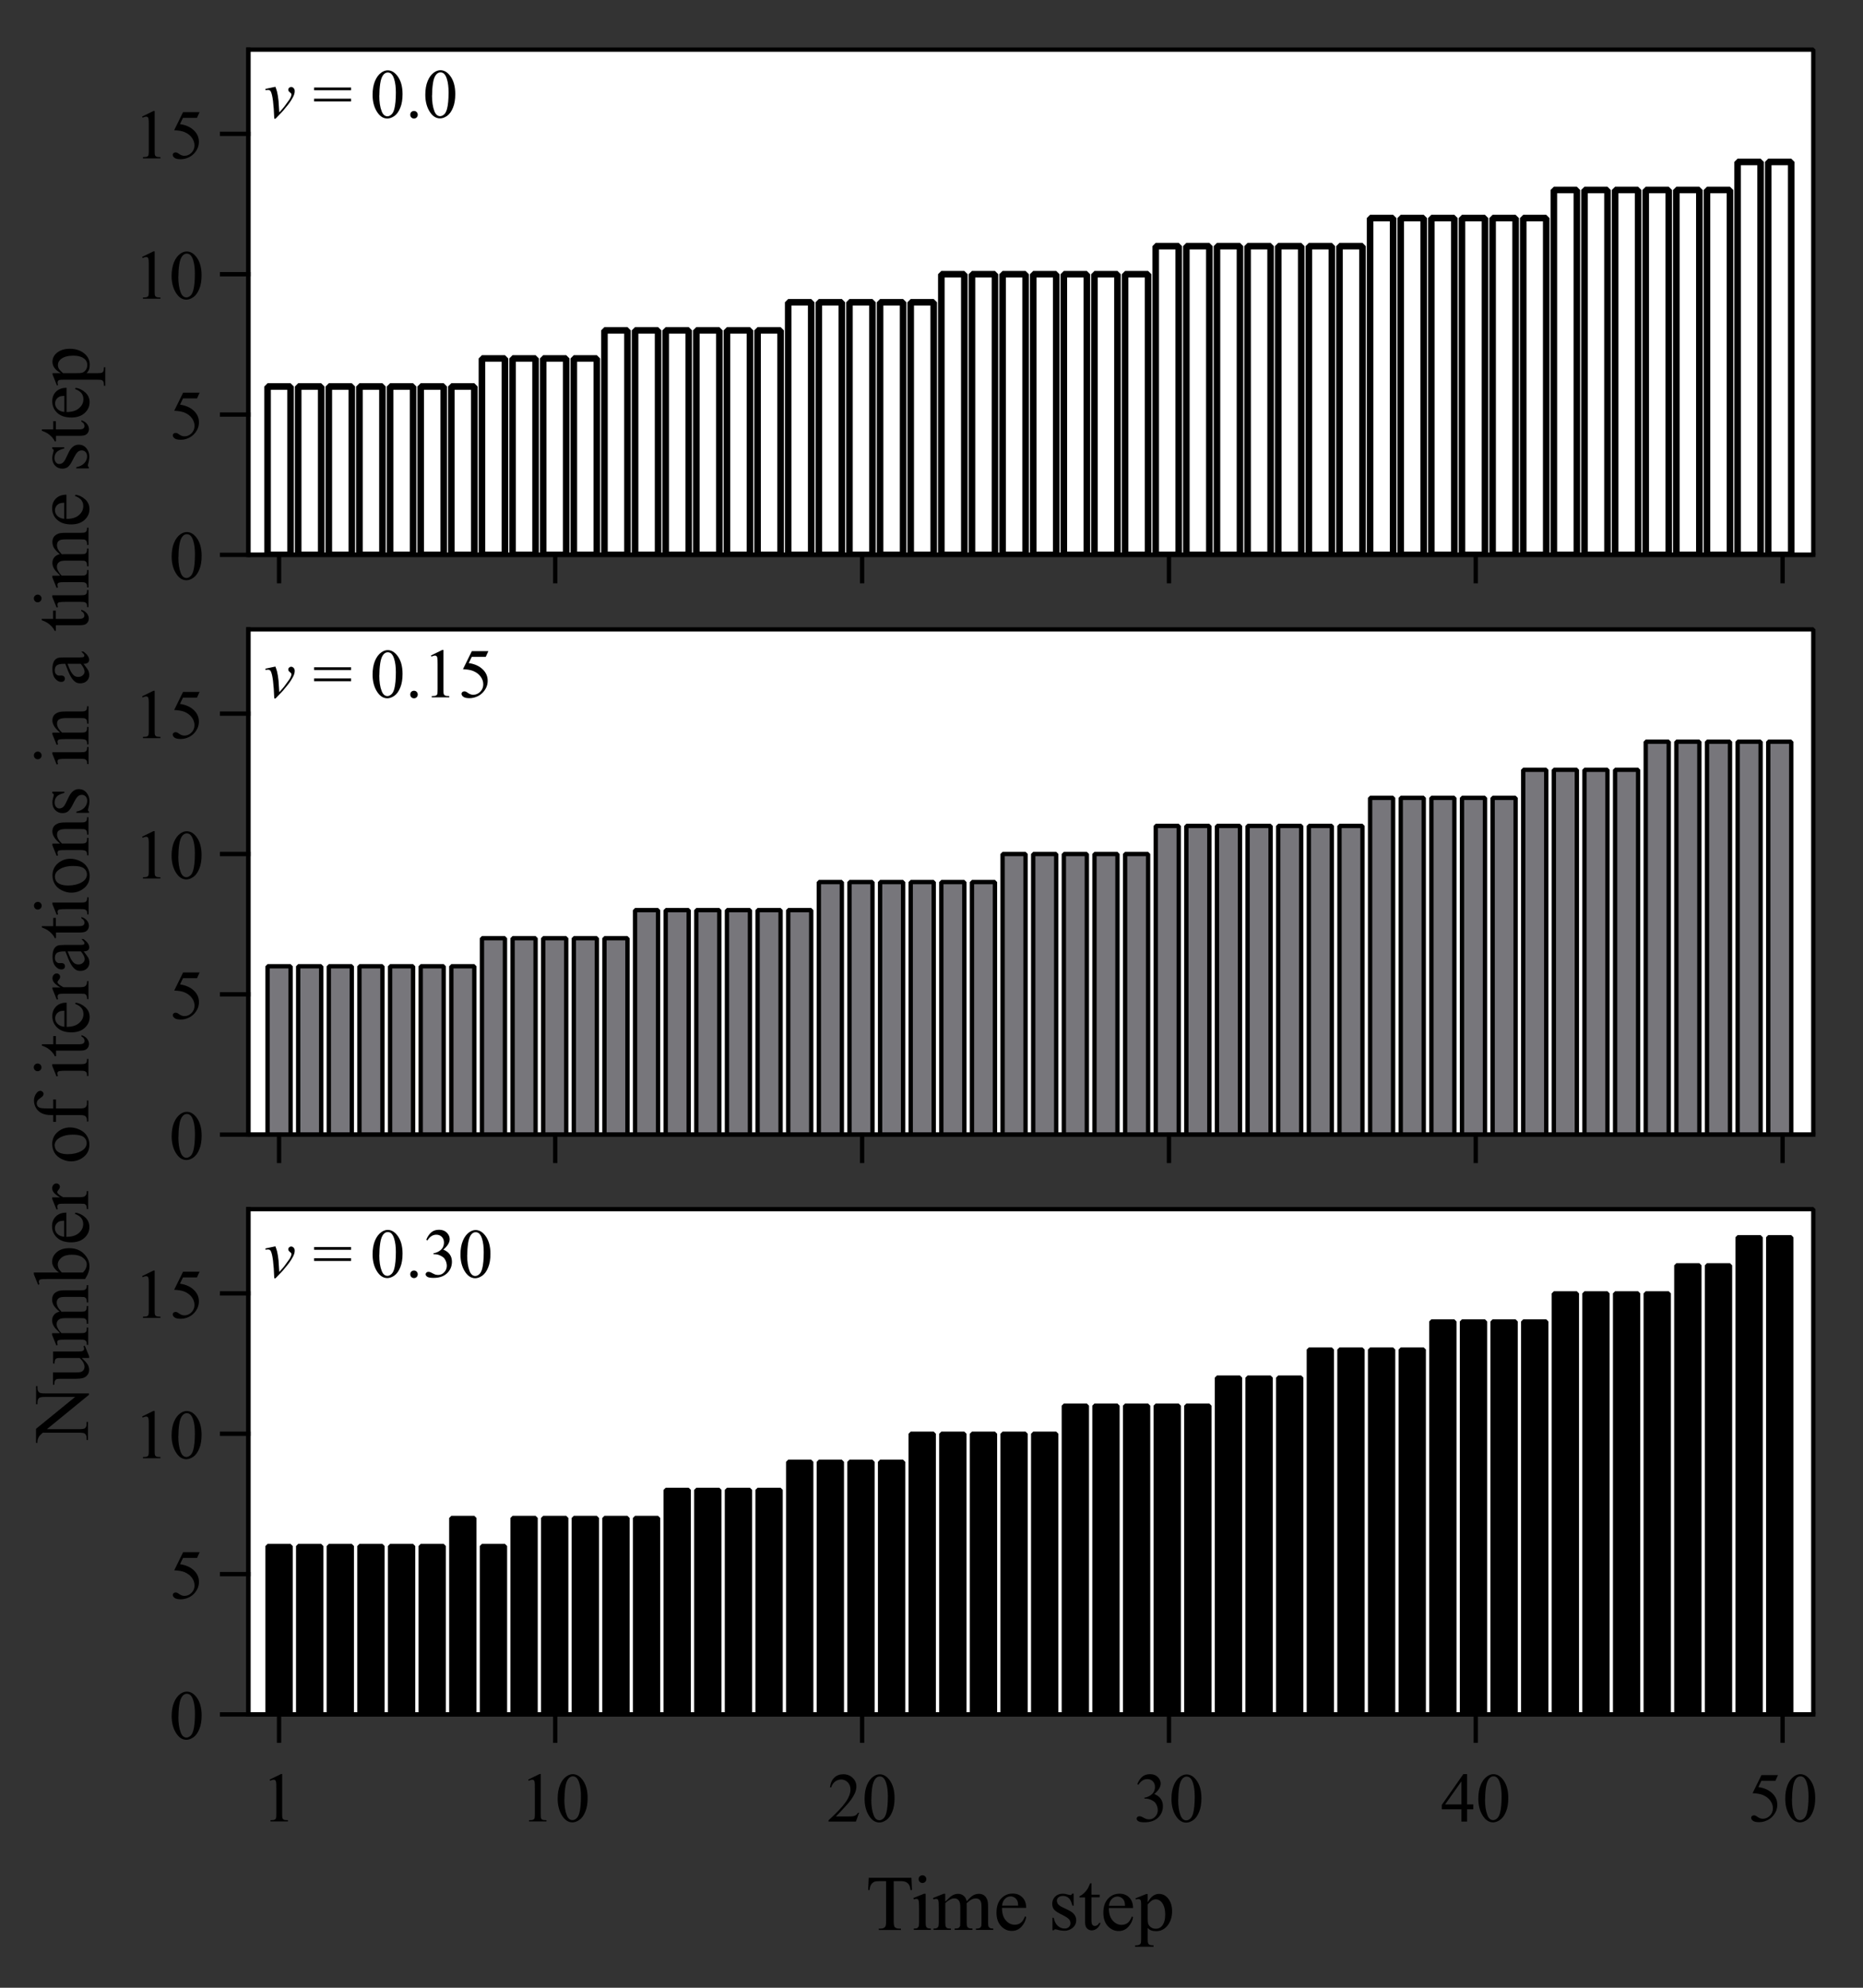 <?xml version="1.0" standalone="no"?>
<!DOCTYPE svg PUBLIC "-//W3C//DTD SVG 1.1//EN"
  "http://www.w3.org/Graphics/SVG/1.1/DTD/svg11.dtd">
<svg width="283.46px" height="302.36px" version="1.1"
    xmlns="http://www.w3.org/2000/svg"
    xmlns:xlink="http://www.w3.org/1999/xlink">
<rect width="100%" height="100%" fill="#333333" stroke="none"/>
<desc>Veusz output document</desc>
<defs>
<clipPath id="c0">
<path d="m0,0l283.46,0l0,302.36l-283.46,0l0,-302.36"/>
</clipPath>
<clipPath id="c1">
<path d="m37.79,7.55l238.11,0l0,76.85l-238.11,0l0,-76.85"/>
</clipPath>
<clipPath id="c2">
<path d="m37.79,95.74l238.11,0l0,76.85l-238.11,0l0,-76.85"/>
</clipPath>
<clipPath id="c3">
<path d="m37.79,183.93l238.11,0l0,76.85l-238.11,0l0,-76.85"/>
</clipPath>
</defs>
<g stroke-linejoin="bevel" stroke-linecap="square" stroke="#000000" fill-rule="evenodd">
<g clip-path="url(#c0)">
<g fill="#ffffff" stroke-width="0.66">
<path d="m37.79,7.55l238.11,0l0,76.85l-238.11,0l0,-76.85"/>
</g>
<g fill="none" stroke-width="0.1">
<path d="m40.4,13.52l1.5,-0.32c0.1,0.25,0.19,0.52,0.26,0.78c0.09,0.39,0.17,0.86,0.22,1.4c0.02,0.27,0.06,0.84,0.11,1.72c0.43,-0.48,0.69,-0.77,0.77,-0.89c0.45,-0.62,0.72,-0.99,0.79,-1.09c0.11,-0.18,0.19,-0.34,0.24,-0.48c0.03,-0.1,0.05,-0.2,0.05,-0.29c0,-0.09,-0.08,-0.19,-0.24,-0.31c-0.16,-0.11,-0.24,-0.25,-0.24,-0.39c0,-0.11,0.04,-0.21,0.13,-0.29c0.08,-0.08,0.19,-0.13,0.31,-0.13c0.14,0,0.27,0.06,0.38,0.18c0.11,0.12,0.16,0.26,0.16,0.44c0,0.17,-0.02,0.34,-0.08,0.51c-0.09,0.26,-0.25,0.58,-0.5,0.96c-0.24,0.38,-0.64,0.89,-1.19,1.53c-0.06,0.08,-0.45,0.48,-1.15,1.21l-0.19,0c-0.08,-2.2,-0.25,-3.57,-0.52,-4.12c-0.08,-0.17,-0.23,-0.26,-0.43,-0.26c-0.08,0,-0.21,0.01,-0.37,0.04l-0.03,-0.18" fill="#000000" stroke="none" fill-opacity="1"/>
<path d="m47.79,13.31l5.63,0l0,0.42l-5.63,0l0,-0.42m0,1.7l5.63,0l0,0.42l-5.63,0l0,-0.42m8.9,-0.59c0,-0.8,0.12,-1.5,0.36,-2.08c0.24,-0.58,0.56,-1.01,0.97,-1.3c0.31,-0.22,0.63,-0.34,0.97,-0.34c0.54,0,1.03,0.27,1.46,0.83c0.53,0.68,0.8,1.61,0.8,2.78c0,0.82,-0.11,1.52,-0.35,2.09c-0.23,0.57,-0.53,0.99,-0.9,1.25c-0.36,0.25,-0.72,0.38,-1.06,0.38c-0.67,0,-1.23,-0.39,-1.68,-1.19c-0.38,-0.67,-0.57,-1.48,-0.57,-2.42m1.02,0.12c0,0.97,0.12,1.77,0.36,2.38c0.19,0.51,0.49,0.77,0.88,0.77c0.18,0,0.38,-0.08,0.58,-0.25c0.2,-0.16,0.35,-0.45,0.46,-0.84c0.16,-0.59,0.24,-1.44,0.24,-2.53c0,-0.8,-0.08,-1.48,-0.25,-2.02c-0.12,-0.4,-0.28,-0.68,-0.48,-0.85c-0.14,-0.11,-0.31,-0.17,-0.51,-0.17c-0.23,0,-0.44,0.1,-0.63,0.31c-0.25,0.28,-0.42,0.74,-0.51,1.36c-0.09,0.62,-0.13,1.23,-0.13,1.83m5.27,2.35c0.16,0,0.3,0.05,0.41,0.17c0.11,0.11,0.16,0.25,0.16,0.4c0,0.16,-0.05,0.29,-0.16,0.41c-0.11,0.11,-0.24,0.17,-0.41,0.17c-0.16,0,-0.29,-0.05,-0.41,-0.17c-0.11,-0.11,-0.16,-0.25,-0.16,-0.41c0,-0.16,0.05,-0.3,0.16,-0.41c0.11,-0.11,0.24,-0.16,0.41,-0.16m1.72,-2.48c0,-0.8,0.12,-1.5,0.36,-2.08c0.24,-0.58,0.56,-1.01,0.97,-1.3c0.31,-0.22,0.63,-0.34,0.97,-0.34c0.54,0,1.03,0.27,1.46,0.83c0.53,0.68,0.8,1.61,0.8,2.78c0,0.82,-0.11,1.52,-0.35,2.09c-0.23,0.57,-0.53,0.99,-0.9,1.25c-0.36,0.25,-0.72,0.38,-1.06,0.38c-0.67,0,-1.23,-0.39,-1.68,-1.19c-0.38,-0.67,-0.57,-1.48,-0.57,-2.42m1.02,0.12c0,0.97,0.12,1.77,0.36,2.38c0.19,0.51,0.49,0.77,0.88,0.77c0.18,0,0.38,-0.08,0.58,-0.25c0.2,-0.16,0.35,-0.45,0.46,-0.84c0.16,-0.59,0.24,-1.44,0.24,-2.53c0,-0.8,-0.08,-1.48,-0.25,-2.02c-0.12,-0.4,-0.28,-0.68,-0.48,-0.85c-0.14,-0.11,-0.31,-0.17,-0.51,-0.17c-0.23,0,-0.44,0.1,-0.63,0.31c-0.25,0.28,-0.42,0.74,-0.51,1.36c-0.09,0.62,-0.13,1.23,-0.13,1.83" fill="#000000" stroke="none" fill-opacity="1"/>
</g>
</g>
<g clip-path="url(#c1)">
<g fill="none" stroke-width="1">
<path d="m40.71,84.4l3.5,0l0,-25.61l-3.5,0l0,25.61m4.66,0l3.5,0l0,-25.61l-3.5,0l0,25.61m4.66,0l3.5,0l0,-25.61l-3.5,0l0,25.61m4.66,0l3.5,0l0,-25.61l-3.5,0l0,25.61m4.66,0l3.5,0l0,-25.61l-3.5,0l0,25.61m4.66,0l3.5,0l0,-25.61l-3.5,0l0,25.61m4.66,0l3.5,0l0,-25.61l-3.5,0l0,25.61m4.66,0l3.5,0l0,-29.88l-3.5,0l0,29.88m4.66,0l3.5,0l0,-29.88l-3.5,0l0,29.88m4.66,0l3.5,0l0,-29.88l-3.5,0l0,29.88m4.66,0l3.5,0l0,-29.88l-3.5,0l0,29.88m4.66,0l3.5,0l0,-34.15l-3.5,0l0,34.15m4.66,0l3.5,0l0,-34.15l-3.5,0l0,34.15m4.66,0l3.5,0l0,-34.15l-3.5,0l0,34.15m4.66,0l3.5,0l0,-34.15l-3.5,0l0,34.15m4.66,0l3.5,0l0,-34.15l-3.5,0l0,34.15m4.66,0l3.5,0l0,-34.15l-3.5,0l0,34.15m4.66,0l3.5,0l0,-38.42l-3.5,0l0,38.42m4.66,0l3.5,0l0,-38.42l-3.5,0l0,38.42m4.66,0l3.5,0l0,-38.42l-3.5,0l0,38.42m4.66,0l3.5,0l0,-38.42l-3.5,0l0,38.42m4.66,0l3.5,0l0,-38.42l-3.5,0l0,38.42m4.66,0l3.5,0l0,-42.69l-3.5,0l0,42.69m4.66,0l3.5,0l0,-42.69l-3.5,0l0,42.69m4.66,0l3.5,0l0,-42.69l-3.5,0l0,42.69m4.66,0l3.5,0l0,-42.69l-3.5,0l0,42.69m4.66,0l3.5,0l0,-42.69l-3.5,0l0,42.69m4.66,0l3.5,0l0,-42.69l-3.5,0l0,42.69m4.66,0l3.5,0l0,-42.69l-3.5,0l0,42.69m4.66,0l3.5,0l0,-46.96l-3.5,0l0,46.96m4.66,0l3.5,0l0,-46.96l-3.5,0l0,46.96m4.66,0l3.5,0l0,-46.96l-3.5,0l0,46.96m4.66,0l3.5,0l0,-46.96l-3.5,0l0,46.96m4.66,0l3.5,0l0,-46.96l-3.5,0l0,46.96m4.66,0l3.5,0l0,-46.96l-3.5,0l0,46.96m4.66,0l3.5,0l0,-46.96l-3.5,0l0,46.96m4.66,0l3.5,0l0,-51.23l-3.5,0l0,51.23m4.66,0l3.5,0l0,-51.23l-3.5,0l0,51.23m4.66,0l3.5,0l0,-51.23l-3.5,0l0,51.23m4.66,0l3.5,0l0,-51.23l-3.5,0l0,51.23m4.66,0l3.5,0l0,-51.23l-3.5,0l0,51.23m4.66,0l3.5,0l0,-51.23l-3.5,0l0,51.23m4.66,0l3.5,0l0,-55.5l-3.5,0l0,55.5m4.66,0l3.5,0l0,-55.5l-3.5,0l0,55.5m4.66,0l3.5,0l0,-55.5l-3.5,0l0,55.5m4.66,0l3.5,0l0,-55.5l-3.5,0l0,55.5m4.66,0l3.5,0l0,-55.5l-3.5,0l0,55.5m4.66,0l3.5,0l0,-55.5l-3.5,0l0,55.5m4.66,0l3.5,0l0,-59.77l-3.5,0l0,59.77m4.66,0l3.5,0l0,-59.77l-3.5,0l0,59.77"/>
</g>
</g>
<g clip-path="url(#c0)">
<g fill="none" stroke-linecap="butt" stroke-width="0.66">
<path d="M37.79,84.4l0,-76.85"/>
<path d="M37.79,84.4l-4,0M37.79,63.06l-4,0M37.79,41.71l-4,0M37.79,20.36l-4,0"/>
</g>
<g fill="none" stroke-width="0.1">
<path d="m26.12,84.65c0,-0.8,0.12,-1.5,0.36,-2.08c0.24,-0.58,0.56,-1.01,0.97,-1.3c0.31,-0.22,0.63,-0.34,0.97,-0.34c0.54,0,1.03,0.27,1.46,0.83c0.53,0.68,0.8,1.61,0.8,2.78c0,0.82,-0.11,1.52,-0.35,2.09c-0.23,0.57,-0.53,0.99,-0.9,1.25c-0.36,0.25,-0.72,0.38,-1.06,0.38c-0.67,0,-1.23,-0.39,-1.68,-1.19c-0.38,-0.67,-0.57,-1.48,-0.57,-2.42m1.02,0.12c0,0.97,0.12,1.77,0.36,2.38c0.19,0.51,0.49,0.77,0.88,0.77c0.18,0,0.38,-0.08,0.58,-0.25c0.2,-0.16,0.35,-0.45,0.46,-0.84c0.16,-0.59,0.24,-1.44,0.24,-2.53c0,-0.8,-0.08,-1.48,-0.25,-2.02c-0.12,-0.4,-0.28,-0.68,-0.48,-0.85c-0.14,-0.11,-0.31,-0.17,-0.51,-0.17c-0.23,0,-0.44,0.1,-0.63,0.31c-0.25,0.28,-0.42,0.74,-0.51,1.36c-0.09,0.62,-0.13,1.23,-0.13,1.83" fill="#000000" stroke="none" fill-opacity="1"/>
<path d="m30.38,59.72l-0.4,0.88l-2.13,0l-0.46,0.95c0.92,0.13,1.65,0.47,2.19,1.02c0.46,0.47,0.69,1.03,0.69,1.67c0,0.37,-0.07,0.71,-0.22,1.03c-0.15,0.31,-0.34,0.58,-0.57,0.81c-0.22,0.22,-0.48,0.4,-0.76,0.53c-0.4,0.19,-0.81,0.28,-1.23,0.28c-0.42,0,-0.73,-0.07,-0.92,-0.21c-0.19,-0.14,-0.28,-0.3,-0.28,-0.47c0,-0.09,0.04,-0.18,0.12,-0.25c0.08,-0.07,0.18,-0.11,0.3,-0.11c0.08,0,0.16,0.01,0.23,0.04c0.06,0.02,0.18,0.09,0.34,0.21c0.26,0.18,0.52,0.27,0.79,0.27c0.4,0,0.76,-0.15,1.07,-0.46c0.3,-0.3,0.46,-0.68,0.46,-1.12c0,-0.42,-0.13,-0.82,-0.41,-1.19c-0.27,-0.37,-0.65,-0.65,-1.13,-0.85c-0.37,-0.15,-0.89,-0.24,-1.55,-0.27l1.35,-2.75l2.53,0" fill="#000000" stroke="none" fill-opacity="1"/>
<path d="m21.64,39.07l1.72,-0.84l0.17,0l0,5.98c0,0.39,0.01,0.64,0.05,0.74c0.03,0.09,0.1,0.17,0.2,0.22c0.1,0.05,0.31,0.08,0.63,0.08l0,0.19l-2.66,0l0,-0.19c0.33,0,0.55,-0.03,0.64,-0.08c0.09,-0.05,0.16,-0.11,0.2,-0.2c0.03,-0.08,0.05,-0.34,0.05,-0.76l0,-3.82c0,-0.51,-0.01,-0.84,-0.05,-0.99c-0.02,-0.11,-0.06,-0.19,-0.13,-0.24c-0.06,-0.05,-0.14,-0.07,-0.23,-0.07c-0.12,0,-0.3,0.05,-0.53,0.16l-0.07,-0.16m4.48,2.88c0,-0.8,0.12,-1.5,0.36,-2.08c0.24,-0.58,0.56,-1.01,0.97,-1.3c0.31,-0.22,0.63,-0.34,0.97,-0.34c0.54,0,1.03,0.27,1.46,0.83c0.53,0.68,0.8,1.61,0.8,2.78c0,0.82,-0.11,1.52,-0.35,2.09c-0.23,0.57,-0.53,0.99,-0.9,1.25c-0.36,0.25,-0.72,0.38,-1.06,0.38c-0.67,0,-1.23,-0.39,-1.68,-1.19c-0.38,-0.67,-0.57,-1.48,-0.57,-2.42m1.02,0.12c0,0.97,0.12,1.77,0.36,2.38c0.19,0.51,0.49,0.77,0.88,0.77c0.18,0,0.38,-0.08,0.58,-0.25c0.2,-0.16,0.35,-0.45,0.46,-0.84c0.16,-0.59,0.24,-1.44,0.24,-2.53c0,-0.8,-0.08,-1.48,-0.25,-2.02c-0.12,-0.4,-0.28,-0.68,-0.48,-0.85c-0.14,-0.11,-0.31,-0.17,-0.51,-0.17c-0.23,0,-0.44,0.1,-0.63,0.31c-0.25,0.28,-0.42,0.74,-0.51,1.36c-0.09,0.62,-0.13,1.23,-0.13,1.83" fill="#000000" stroke="none" fill-opacity="1"/>
<path d="m21.64,17.72l1.72,-0.84l0.17,0l0,5.98c0,0.39,0.01,0.64,0.05,0.74c0.03,0.09,0.1,0.17,0.2,0.22c0.1,0.05,0.31,0.08,0.63,0.08l0,0.19l-2.66,0l0,-0.19c0.33,0,0.55,-0.03,0.64,-0.08c0.09,-0.05,0.16,-0.11,0.2,-0.2c0.03,-0.08,0.05,-0.34,0.05,-0.76l0,-3.82c0,-0.51,-0.01,-0.84,-0.05,-0.99c-0.02,-0.11,-0.06,-0.19,-0.13,-0.24c-0.06,-0.05,-0.14,-0.07,-0.23,-0.07c-0.12,0,-0.3,0.05,-0.53,0.16l-0.07,-0.16m8.74,-0.69l-0.4,0.88l-2.13,0l-0.46,0.95c0.92,0.13,1.65,0.47,2.19,1.02c0.46,0.47,0.69,1.03,0.69,1.67c0,0.37,-0.07,0.71,-0.22,1.03c-0.15,0.31,-0.34,0.58,-0.57,0.81c-0.22,0.22,-0.48,0.4,-0.76,0.53c-0.4,0.19,-0.81,0.28,-1.23,0.28c-0.42,0,-0.73,-0.07,-0.92,-0.21c-0.19,-0.14,-0.28,-0.3,-0.28,-0.47c0,-0.09,0.04,-0.18,0.12,-0.25c0.08,-0.07,0.18,-0.11,0.3,-0.11c0.08,0,0.16,0.01,0.23,0.04c0.06,0.02,0.18,0.09,0.34,0.21c0.26,0.18,0.52,0.27,0.79,0.27c0.4,0,0.76,-0.15,1.07,-0.46c0.3,-0.3,0.46,-0.68,0.46,-1.12c0,-0.42,-0.13,-0.82,-0.41,-1.19c-0.27,-0.37,-0.65,-0.65,-1.13,-0.85c-0.37,-0.15,-0.89,-0.24,-1.55,-0.27l1.35,-2.75l2.53,0" fill="#000000" stroke="none" fill-opacity="1"/>
</g>
<g fill="none" stroke-linecap="butt" stroke-width="0.66">
<path d="M37.79,84.4l238.11,0"/>
<path d="M42.46,84.4l0,4M84.48,84.4l0,4M131.17,84.4l0,4M177.86,84.4l0,4M224.54,84.4l0,4M271.23,84.4l0,4"/>
</g>
<g fill="#ffffff" stroke-width="0.66">
<path d="m37.79,95.74l238.11,0l0,76.85l-238.11,0l0,-76.85"/>
</g>
<g fill="none" stroke-width="0.1">
<g transform="matrix(0 -1 1 0 13.42 219.34)">
<path d="m-0.15,-7.94l2.15,0l4.85,5.95l0,-4.58c0,-0.48,-0.05,-0.79,-0.16,-0.91c-0.14,-0.16,-0.37,-0.24,-0.68,-0.24l-0.27,0l0,-0.21l2.76,0l0,0.21l-0.28,0c-0.33,0,-0.57,0.1,-0.71,0.3c-0.08,0.12,-0.12,0.4,-0.12,0.85l0,6.69l-0.21,0l-5.23,-6.4l0,4.89c0,0.48,0.05,0.79,0.15,0.91c0.14,0.16,0.37,0.24,0.68,0.24l0.28,0l0,0.21l-2.76,0l0,-0.21l0.27,0c0.34,0,0.58,-0.1,0.72,-0.3c0.08,-0.12,0.12,-0.4,0.12,-0.85l0,-5.52c-0.23,-0.26,-0.4,-0.44,-0.52,-0.53c-0.11,-0.08,-0.29,-0.16,-0.52,-0.24c-0.11,-0.03,-0.28,-0.05,-0.51,-0.05l0,-0.21m13.9,2.57l0,3.25c0,0.62,0.01,1,0.04,1.13c0.02,0.13,0.07,0.23,0.14,0.29c0.06,0.05,0.13,0.08,0.22,0.08c0.12,0,0.25,-0.03,0.4,-0.1l0.08,0.2l-1.6,0.66l-0.26,0l0,-1.13c-0.46,0.5,-0.81,0.81,-1.05,0.94c-0.24,0.12,-0.49,0.19,-0.76,0.19c-0.3,0,-0.56,-0.08,-0.78,-0.26c-0.22,-0.17,-0.37,-0.39,-0.46,-0.67c-0.08,-0.27,-0.12,-0.66,-0.12,-1.16l0,-2.39c0,-0.25,-0.02,-0.42,-0.08,-0.52c-0.05,-0.09,-0.13,-0.17,-0.24,-0.22c-0.1,-0.05,-0.3,-0.07,-0.58,-0.07l0,-0.21l1.87,0l0,3.59c0,0.5,0.08,0.82,0.26,0.98c0.17,0.15,0.38,0.23,0.62,0.23c0.16,0,0.35,-0.05,0.57,-0.15c0.21,-0.1,0.46,-0.3,0.75,-0.6l0,-3.04c0,-0.3,-0.05,-0.51,-0.16,-0.61c-0.11,-0.1,-0.34,-0.16,-0.69,-0.17l0,-0.21l1.82,0m2.88,0.98c0.39,-0.39,0.62,-0.61,0.69,-0.67c0.17,-0.14,0.36,-0.26,0.56,-0.34c0.2,-0.08,0.4,-0.12,0.6,-0.12c0.33,0,0.62,0.09,0.86,0.29c0.24,0.19,0.4,0.47,0.48,0.84c0.4,-0.46,0.74,-0.77,1.01,-0.92c0.27,-0.14,0.56,-0.21,0.85,-0.21c0.28,0,0.53,0.07,0.75,0.21c0.22,0.14,0.39,0.38,0.52,0.71c0.08,0.22,0.12,0.58,0.12,1.06l0,2.3c0,0.33,0.02,0.56,0.07,0.69c0.03,0.08,0.11,0.15,0.21,0.22c0.1,0.06,0.27,0.09,0.51,0.09l0,0.21l-2.64,0l0,-0.21l0.11,0c0.23,0,0.41,-0.04,0.53,-0.13c0.09,-0.06,0.15,-0.16,0.19,-0.3c0.01,-0.06,0.02,-0.25,0.02,-0.56l0,-2.3c0,-0.43,-0.05,-0.74,-0.15,-0.92c-0.15,-0.25,-0.39,-0.37,-0.73,-0.37c-0.2,0,-0.41,0.05,-0.62,0.15c-0.2,0.1,-0.46,0.29,-0.75,0.57l-0.01,0.06l0.01,0.25l0,2.56c0,0.36,0.02,0.59,0.06,0.68c0.04,0.09,0.11,0.16,0.23,0.22c0.11,0.06,0.3,0.09,0.58,0.09l0,0.21l-2.71,0l0,-0.21c0.29,0,0.5,-0.03,0.61,-0.1c0.11,-0.07,0.18,-0.17,0.23,-0.31c0.01,-0.06,0.02,-0.25,0.02,-0.57l0,-2.3c0,-0.43,-0.06,-0.75,-0.19,-0.94c-0.17,-0.25,-0.41,-0.37,-0.72,-0.37c-0.21,0,-0.41,0.05,-0.62,0.17c-0.32,0.17,-0.57,0.36,-0.75,0.57l0,2.87c0,0.35,0.02,0.57,0.07,0.68c0.04,0.1,0.12,0.18,0.21,0.23c0.09,0.05,0.29,0.07,0.58,0.07l0,0.21l-2.65,0l0,-0.21c0.24,0,0.41,-0.02,0.51,-0.07c0.09,-0.05,0.17,-0.13,0.22,-0.25c0.05,-0.11,0.07,-0.33,0.07,-0.67l0,-2.05c0,-0.58,-0.01,-0.97,-0.05,-1.14c-0.02,-0.12,-0.07,-0.21,-0.12,-0.26c-0.05,-0.04,-0.13,-0.07,-0.24,-0.07c-0.1,0,-0.24,0.02,-0.39,0.08l-0.08,-0.21l1.61,-0.65l0.25,0l0,1.14m9.2,-0.05c0.51,-0.72,1.08,-1.08,1.68,-1.08c0.55,0,1.03,0.23,1.44,0.7c0.41,0.47,0.61,1.11,0.61,1.93c0,0.95,-0.31,1.72,-0.95,2.3c-0.54,0.5,-1.14,0.75,-1.81,0.75c-0.31,0,-0.62,-0.05,-0.95,-0.17c-0.32,-0.11,-0.65,-0.28,-0.98,-0.5l0,-5.56c0,-0.6,-0.01,-0.98,-0.04,-1.12c-0.02,-0.14,-0.07,-0.23,-0.13,-0.28c-0.06,-0.05,-0.14,-0.07,-0.23,-0.07c-0.1,0,-0.24,0.03,-0.4,0.09l-0.08,-0.2l1.61,-0.65l0.26,0l0,3.89m0,0.37l0,3.21c0.2,0.19,0.4,0.34,0.61,0.44c0.21,0.09,0.43,0.14,0.65,0.14c0.35,0,0.68,-0.19,0.99,-0.58c0.3,-0.39,0.46,-0.95,0.46,-1.7c0,-0.68,-0.15,-1.21,-0.46,-1.58c-0.3,-0.36,-0.65,-0.55,-1.04,-0.55c-0.2,0,-0.41,0.05,-0.62,0.15c-0.15,0.07,-0.35,0.23,-0.59,0.46m5.43,0.72c0,0.79,0.18,1.42,0.57,1.87c0.39,0.45,0.84,0.67,1.37,0.67c0.35,0,0.65,-0.09,0.91,-0.29c0.25,-0.19,0.47,-0.52,0.65,-0.99l0.18,0.11c-0.08,0.53,-0.31,1.02,-0.71,1.46c-0.39,0.43,-0.88,0.65,-1.48,0.65c-0.64,0,-1.19,-0.25,-1.65,-0.75c-0.45,-0.5,-0.68,-1.17,-0.68,-2.02c0,-0.91,0.23,-1.63,0.7,-2.14c0.47,-0.51,1.06,-0.77,1.77,-0.77c0.6,0,1.09,0.19,1.48,0.59c0.38,0.39,0.57,0.92,0.57,1.59l-3.7,0m0,-0.34l2.48,0c-0.01,-0.34,-0.06,-0.58,-0.12,-0.72c-0.09,-0.21,-0.24,-0.39,-0.43,-0.51c-0.19,-0.12,-0.39,-0.18,-0.6,-0.18c-0.32,0,-0.61,0.12,-0.86,0.37c-0.25,0.25,-0.4,0.6,-0.44,1.05m5.99,-1.83l0,1.2c0.44,-0.8,0.9,-1.2,1.38,-1.2c0.21,0,0.39,0.06,0.53,0.19c0.14,0.13,0.21,0.28,0.21,0.45c0,0.15,-0.05,0.28,-0.15,0.38c-0.1,0.1,-0.22,0.15,-0.36,0.15c-0.13,0,-0.28,-0.06,-0.45,-0.2c-0.16,-0.13,-0.29,-0.2,-0.37,-0.2c-0.06,0,-0.14,0.03,-0.22,0.11c-0.17,0.16,-0.35,0.42,-0.54,0.79l0,2.57c0,0.29,0.03,0.52,0.11,0.67c0.05,0.1,0.14,0.19,0.27,0.26c0.12,0.07,0.31,0.1,0.55,0.1l0,0.21l-2.74,0l0,-0.21c0.27,0,0.47,-0.04,0.6,-0.12c0.09,-0.06,0.16,-0.16,0.2,-0.29c0.01,-0.06,0.02,-0.25,0.02,-0.56l0,-2.07c0,-0.62,-0.01,-0.99,-0.03,-1.11c-0.02,-0.11,-0.07,-0.2,-0.14,-0.26c-0.06,-0.05,-0.15,-0.08,-0.25,-0.08c-0.12,0,-0.25,0.02,-0.41,0.08l-0.05,-0.21l1.62,-0.65l0.24,0m8.05,0c0.81,0,1.46,0.3,1.95,0.92c0.41,0.52,0.62,1.13,0.62,1.81c0,0.48,-0.11,0.96,-0.34,1.45c-0.23,0.49,-0.54,0.86,-0.95,1.11c-0.4,0.25,-0.85,0.37,-1.35,0.37c-0.8,0,-1.45,-0.32,-1.92,-0.96c-0.4,-0.54,-0.6,-1.15,-0.6,-1.82c0,-0.49,0.12,-0.98,0.36,-1.46c0.24,-0.48,0.56,-0.84,0.96,-1.07c0.39,-0.23,0.82,-0.34,1.26,-0.34m-0.18,0.37c-0.2,0,-0.41,0.06,-0.62,0.18c-0.2,0.12,-0.37,0.33,-0.5,0.64c-0.12,0.3,-0.19,0.7,-0.19,1.18c0,0.78,0.15,1.45,0.46,2.02c0.31,0.56,0.72,0.85,1.22,0.85c0.37,0,0.69,-0.15,0.93,-0.46c0.24,-0.31,0.36,-0.85,0.36,-1.61c0,-0.95,-0.2,-1.7,-0.61,-2.25c-0.27,-0.37,-0.63,-0.56,-1.06,-0.56m5.65,0.2l0,3.52c0,0.5,0.05,0.81,0.16,0.95c0.14,0.17,0.33,0.25,0.57,0.25l0.48,0l0,0.21l-3.2,0l0,-0.21l0.24,0c0.15,0,0.29,-0.03,0.42,-0.11c0.12,-0.07,0.21,-0.18,0.26,-0.31c0.04,-0.13,0.07,-0.39,0.07,-0.77l0,-3.52l-1.04,0l0,-0.42l1.04,0l0,-0.35c0,-0.53,0.08,-0.98,0.25,-1.35c0.17,-0.37,0.43,-0.67,0.78,-0.89c0.35,-0.22,0.75,-0.34,1.19,-0.34c0.41,0,0.78,0.13,1.13,0.39c0.22,0.17,0.34,0.37,0.34,0.59c0,0.11,-0.05,0.22,-0.15,0.33c-0.1,0.1,-0.21,0.15,-0.32,0.15c-0.08,0,-0.18,-0.03,-0.28,-0.09c-0.09,-0.06,-0.22,-0.2,-0.36,-0.41c-0.14,-0.21,-0.27,-0.35,-0.39,-0.43c-0.12,-0.07,-0.25,-0.11,-0.4,-0.11c-0.17,0,-0.33,0.04,-0.45,0.14c-0.12,0.09,-0.21,0.24,-0.26,0.44c-0.05,0.2,-0.08,0.71,-0.08,1.55l0,0.38l1.38,0l0,0.42l-1.38,0m6.26,-3.38c0.16,0,0.3,0.05,0.41,0.17c0.11,0.11,0.17,0.25,0.17,0.41c0,0.16,-0.05,0.3,-0.17,0.42c-0.11,0.11,-0.25,0.17,-0.41,0.17c-0.16,0,-0.3,-0.05,-0.42,-0.17c-0.11,-0.11,-0.17,-0.25,-0.17,-0.42c0,-0.16,0.05,-0.3,0.17,-0.41c0.11,-0.11,0.25,-0.17,0.42,-0.17m0.48,2.8l0,4.31c0,0.33,0.02,0.55,0.07,0.67c0.04,0.11,0.12,0.19,0.21,0.24c0.09,0.05,0.27,0.08,0.52,0.08l0,0.21l-2.6,0l0,-0.21c0.26,0,0.43,-0.02,0.52,-0.07c0.08,-0.05,0.16,-0.13,0.21,-0.25c0.05,-0.11,0.07,-0.34,0.07,-0.67l0,-2.06c0,-0.58,-0.01,-0.95,-0.05,-1.13c-0.02,-0.12,-0.07,-0.21,-0.12,-0.26c-0.05,-0.04,-0.13,-0.07,-0.23,-0.07c-0.1,0,-0.24,0.02,-0.39,0.08l-0.08,-0.21l1.61,-0.65l0.25,0m3.04,-1.6l0,1.76l1.25,0l0,0.4l-1.25,0l0,3.48c0,0.34,0.04,0.58,0.14,0.7c0.09,0.12,0.22,0.18,0.38,0.18c0.12,0,0.25,-0.04,0.37,-0.12c0.12,-0.08,0.21,-0.19,0.28,-0.35l0.22,0c-0.13,0.38,-0.32,0.67,-0.57,0.86c-0.25,0.19,-0.5,0.28,-0.77,0.28c-0.18,0,-0.35,-0.04,-0.52,-0.14c-0.17,-0.09,-0.29,-0.24,-0.38,-0.42c-0.08,-0.18,-0.12,-0.47,-0.12,-0.85l0,-3.6l-0.85,0l0,-0.19c0.21,-0.08,0.43,-0.23,0.65,-0.43c0.22,-0.2,0.42,-0.44,0.6,-0.72c0.09,-0.14,0.21,-0.41,0.37,-0.81l0.18,0m2.67,3.78c0,0.79,0.18,1.42,0.57,1.87c0.39,0.45,0.84,0.67,1.37,0.67c0.35,0,0.65,-0.09,0.91,-0.29c0.25,-0.19,0.47,-0.52,0.65,-0.99l0.18,0.11c-0.08,0.53,-0.31,1.02,-0.71,1.46c-0.39,0.43,-0.88,0.65,-1.48,0.65c-0.64,0,-1.19,-0.25,-1.65,-0.75c-0.45,-0.5,-0.68,-1.17,-0.68,-2.02c0,-0.91,0.23,-1.63,0.7,-2.14c0.47,-0.51,1.06,-0.77,1.77,-0.77c0.6,0,1.09,0.19,1.48,0.59c0.38,0.39,0.57,0.92,0.57,1.59l-3.7,0m0,-0.34l2.48,0c-0.01,-0.34,-0.06,-0.58,-0.12,-0.72c-0.09,-0.21,-0.24,-0.39,-0.43,-0.51c-0.19,-0.12,-0.39,-0.18,-0.6,-0.18c-0.32,0,-0.61,0.12,-0.86,0.37c-0.25,0.25,-0.4,0.6,-0.44,1.05m5.99,-1.83l0,1.2c0.44,-0.8,0.9,-1.2,1.38,-1.2c0.21,0,0.39,0.06,0.53,0.19c0.14,0.13,0.21,0.28,0.21,0.45c0,0.15,-0.05,0.28,-0.15,0.38c-0.1,0.1,-0.22,0.15,-0.36,0.15c-0.13,0,-0.28,-0.06,-0.45,-0.2c-0.16,-0.13,-0.29,-0.2,-0.37,-0.2c-0.06,0,-0.14,0.03,-0.22,0.11c-0.17,0.16,-0.35,0.42,-0.54,0.79l0,2.57c0,0.29,0.03,0.52,0.11,0.67c0.05,0.1,0.14,0.19,0.27,0.26c0.12,0.07,0.31,0.1,0.55,0.1l0,0.21l-2.74,0l0,-0.21c0.27,0,0.47,-0.04,0.6,-0.12c0.09,-0.06,0.16,-0.16,0.2,-0.29c0.01,-0.06,0.02,-0.25,0.02,-0.56l0,-2.07c0,-0.62,-0.01,-0.99,-0.03,-1.11c-0.02,-0.11,-0.07,-0.2,-0.14,-0.26c-0.06,-0.05,-0.15,-0.08,-0.25,-0.08c-0.12,0,-0.25,0.02,-0.41,0.08l-0.05,-0.21l1.62,-0.65l0.24,0m5.46,4.75c-0.55,0.42,-0.89,0.67,-1.03,0.73c-0.21,0.09,-0.43,0.14,-0.67,0.14c-0.37,0,-0.67,-0.12,-0.91,-0.38c-0.24,-0.25,-0.36,-0.58,-0.36,-1c0,-0.26,0.05,-0.48,0.17,-0.67c0.16,-0.26,0.43,-0.51,0.83,-0.75c0.39,-0.23,1.05,-0.51,1.97,-0.85l0,-0.21c0,-0.53,-0.08,-0.9,-0.25,-1.1c-0.16,-0.19,-0.41,-0.29,-0.74,-0.29c-0.24,0,-0.44,0.06,-0.58,0.2c-0.14,0.13,-0.22,0.28,-0.22,0.45l0.01,0.34c0,0.17,-0.04,0.31,-0.13,0.41c-0.09,0.09,-0.21,0.14,-0.36,0.14c-0.14,0,-0.26,-0.05,-0.35,-0.15c-0.09,-0.1,-0.13,-0.24,-0.13,-0.41c0,-0.33,0.17,-0.64,0.51,-0.92c0.34,-0.28,0.82,-0.42,1.44,-0.42c0.47,0,0.86,0.07,1.17,0.23c0.23,0.12,0.4,0.31,0.51,0.56c0.06,0.16,0.1,0.51,0.1,1.03l0,1.82c0,0.51,0,0.82,0.02,0.94c0.01,0.11,0.05,0.19,0.09,0.23c0.04,0.03,0.09,0.05,0.15,0.05c0.06,0,0.11,-0.01,0.16,-0.04c0.08,-0.05,0.24,-0.19,0.47,-0.42l0,0.32c-0.43,0.58,-0.85,0.87,-1.25,0.87c-0.19,0,-0.34,-0.06,-0.45,-0.2c-0.11,-0.13,-0.17,-0.35,-0.17,-0.67m0,-0.38l0,-2.04c-0.58,0.23,-0.97,0.4,-1.14,0.49c-0.3,0.17,-0.52,0.35,-0.66,0.53c-0.13,0.18,-0.19,0.39,-0.19,0.61c0,0.28,0.08,0.51,0.25,0.7c0.16,0.18,0.36,0.27,0.57,0.27c0.29,0,0.68,-0.19,1.17,-0.58m3.84,-5.97l0,1.76l1.25,0l0,0.4l-1.25,0l0,3.48c0,0.34,0.04,0.58,0.14,0.7c0.09,0.12,0.22,0.18,0.38,0.18c0.12,0,0.25,-0.04,0.37,-0.12c0.12,-0.08,0.21,-0.19,0.28,-0.35l0.22,0c-0.13,0.38,-0.32,0.67,-0.57,0.86c-0.25,0.19,-0.5,0.28,-0.77,0.28c-0.18,0,-0.35,-0.04,-0.52,-0.14c-0.17,-0.09,-0.29,-0.24,-0.38,-0.42c-0.08,-0.18,-0.12,-0.47,-0.12,-0.85l0,-3.6l-0.85,0l0,-0.19c0.21,-0.08,0.43,-0.23,0.65,-0.43c0.22,-0.2,0.42,-0.44,0.6,-0.72c0.09,-0.14,0.21,-0.41,0.37,-0.81l0.18,0m3.13,-1.2c0.16,0,0.3,0.05,0.41,0.17c0.11,0.11,0.17,0.25,0.17,0.41c0,0.16,-0.05,0.3,-0.17,0.42c-0.11,0.11,-0.25,0.17,-0.41,0.17c-0.16,0,-0.3,-0.05,-0.42,-0.17c-0.11,-0.11,-0.17,-0.25,-0.17,-0.42c0,-0.16,0.05,-0.3,0.17,-0.41c0.11,-0.11,0.25,-0.17,0.42,-0.17m0.48,2.8l0,4.31c0,0.33,0.02,0.55,0.07,0.67c0.04,0.11,0.12,0.19,0.21,0.24c0.09,0.05,0.27,0.08,0.52,0.08l0,0.21l-2.6,0l0,-0.21c0.26,0,0.43,-0.02,0.52,-0.07c0.08,-0.05,0.16,-0.13,0.21,-0.25c0.05,-0.11,0.07,-0.34,0.07,-0.67l0,-2.06c0,-0.58,-0.01,-0.95,-0.05,-1.13c-0.02,-0.12,-0.07,-0.21,-0.12,-0.26c-0.05,-0.04,-0.13,-0.07,-0.23,-0.07c-0.1,0,-0.24,0.02,-0.39,0.08l-0.08,-0.21l1.61,-0.65l0.25,0m4.1,0c0.81,0,1.46,0.3,1.95,0.92c0.41,0.52,0.62,1.13,0.62,1.81c0,0.48,-0.11,0.96,-0.34,1.45c-0.23,0.49,-0.54,0.86,-0.95,1.11c-0.4,0.25,-0.85,0.37,-1.35,0.37c-0.8,0,-1.45,-0.32,-1.92,-0.96c-0.4,-0.54,-0.6,-1.15,-0.6,-1.82c0,-0.49,0.12,-0.98,0.36,-1.46c0.24,-0.48,0.56,-0.84,0.96,-1.07c0.39,-0.23,0.82,-0.34,1.26,-0.34m-0.18,0.37c-0.2,0,-0.41,0.06,-0.62,0.18c-0.2,0.12,-0.37,0.33,-0.5,0.64c-0.12,0.3,-0.19,0.7,-0.19,1.18c0,0.78,0.15,1.45,0.46,2.02c0.31,0.56,0.72,0.85,1.22,0.85c0.37,0,0.69,-0.15,0.93,-0.46c0.24,-0.31,0.36,-0.85,0.36,-1.61c0,-0.95,-0.2,-1.7,-0.61,-2.25c-0.27,-0.37,-0.63,-0.56,-1.06,-0.56m5.12,0.75c0.62,-0.75,1.22,-1.13,1.8,-1.13c0.29,0,0.54,0.07,0.75,0.21c0.21,0.14,0.37,0.38,0.5,0.72c0.08,0.23,0.12,0.59,0.12,1.07l0,2.29c0,0.33,0.02,0.56,0.08,0.69c0.04,0.09,0.11,0.17,0.2,0.22c0.09,0.05,0.27,0.08,0.52,0.08l0,0.21l-2.65,0l0,-0.21l0.11,0c0.25,0,0.42,-0.03,0.52,-0.11c0.09,-0.07,0.16,-0.18,0.2,-0.33c0.01,-0.05,0.02,-0.24,0.02,-0.55l0,-2.19c0,-0.48,-0.06,-0.84,-0.19,-1.06c-0.12,-0.22,-0.34,-0.33,-0.64,-0.33c-0.46,0,-0.92,0.25,-1.38,0.76l0,2.83c0,0.36,0.02,0.58,0.06,0.67c0.05,0.11,0.12,0.19,0.22,0.24c0.09,0.05,0.29,0.07,0.58,0.07l0,0.21l-2.65,0l0,-0.21l0.11,0c0.27,0,0.45,-0.06,0.55,-0.2c0.09,-0.13,0.14,-0.4,0.14,-0.79l0,-1.99c0,-0.64,-0.01,-1.03,-0.04,-1.17c-0.02,-0.14,-0.07,-0.23,-0.13,-0.28c-0.06,-0.05,-0.14,-0.07,-0.24,-0.07c-0.1,0,-0.24,0.02,-0.39,0.08l-0.08,-0.21l1.61,-0.65l0.25,0l0,1.13m7.9,-1.13l0,1.82l-0.19,0c-0.14,-0.57,-0.33,-0.96,-0.57,-1.17c-0.23,-0.2,-0.52,-0.31,-0.88,-0.31c-0.27,0,-0.49,0.07,-0.66,0.21c-0.16,0.14,-0.25,0.3,-0.25,0.48c0,0.21,0.06,0.4,0.18,0.56c0.12,0.16,0.36,0.33,0.73,0.5l0.85,0.41c0.79,0.38,1.18,0.89,1.18,1.52c0,0.48,-0.18,0.88,-0.55,1.18c-0.36,0.29,-0.78,0.44,-1.23,0.44c-0.32,0,-0.7,-0.05,-1.12,-0.17c-0.12,-0.03,-0.23,-0.05,-0.31,-0.05c-0.08,0,-0.15,0.05,-0.21,0.15l-0.19,0l0,-1.91l0.19,0c0.1,0.54,0.31,0.95,0.62,1.23c0.3,0.27,0.65,0.41,1.03,0.41c0.26,0,0.48,-0.07,0.65,-0.23c0.16,-0.15,0.25,-0.34,0.25,-0.57c0,-0.26,-0.09,-0.49,-0.28,-0.67c-0.18,-0.18,-0.56,-0.41,-1.13,-0.69c-0.56,-0.28,-0.93,-0.53,-1.11,-0.76c-0.17,-0.22,-0.26,-0.5,-0.26,-0.84c0,-0.44,0.15,-0.8,0.45,-1.1c0.3,-0.29,0.69,-0.44,1.17,-0.44c0.21,0,0.46,0.04,0.76,0.13c0.19,0.05,0.33,0.08,0.39,0.08c0.06,0,0.11,-0.01,0.14,-0.04c0.03,-0.02,0.07,-0.08,0.12,-0.18l0.19,0m5.56,-2.8c0.16,0,0.3,0.05,0.41,0.17c0.11,0.11,0.17,0.25,0.17,0.41c0,0.16,-0.05,0.3,-0.17,0.42c-0.11,0.11,-0.25,0.17,-0.41,0.17c-0.16,0,-0.3,-0.05,-0.42,-0.17c-0.11,-0.11,-0.17,-0.25,-0.17,-0.42c0,-0.16,0.05,-0.3,0.17,-0.41c0.11,-0.11,0.25,-0.17,0.42,-0.17m0.48,2.8l0,4.31c0,0.33,0.02,0.55,0.07,0.67c0.04,0.11,0.12,0.19,0.21,0.24c0.09,0.05,0.27,0.08,0.52,0.08l0,0.21l-2.6,0l0,-0.21c0.26,0,0.43,-0.02,0.52,-0.07c0.08,-0.05,0.16,-0.13,0.21,-0.25c0.05,-0.11,0.07,-0.34,0.07,-0.67l0,-2.06c0,-0.58,-0.01,-0.95,-0.05,-1.13c-0.02,-0.12,-0.07,-0.21,-0.12,-0.26c-0.05,-0.04,-0.13,-0.07,-0.23,-0.07c-0.1,0,-0.24,0.02,-0.39,0.08l-0.08,-0.21l1.61,-0.65l0.25,0m3.04,1.13c0.62,-0.75,1.22,-1.13,1.8,-1.13c0.29,0,0.54,0.07,0.75,0.21c0.21,0.14,0.37,0.38,0.5,0.72c0.08,0.23,0.12,0.59,0.12,1.07l0,2.29c0,0.33,0.02,0.56,0.08,0.69c0.04,0.09,0.11,0.17,0.2,0.22c0.09,0.05,0.27,0.08,0.52,0.08l0,0.21l-2.65,0l0,-0.21l0.11,0c0.25,0,0.42,-0.03,0.52,-0.11c0.09,-0.07,0.16,-0.18,0.2,-0.33c0.01,-0.05,0.02,-0.24,0.02,-0.55l0,-2.19c0,-0.48,-0.06,-0.84,-0.19,-1.06c-0.12,-0.22,-0.34,-0.33,-0.64,-0.33c-0.46,0,-0.92,0.25,-1.38,0.76l0,2.83c0,0.36,0.02,0.58,0.06,0.67c0.05,0.11,0.12,0.19,0.22,0.24c0.09,0.05,0.29,0.07,0.58,0.07l0,0.21l-2.65,0l0,-0.21l0.11,0c0.27,0,0.45,-0.06,0.55,-0.2c0.09,-0.13,0.14,-0.4,0.14,-0.79l0,-1.99c0,-0.64,-0.01,-1.03,-0.04,-1.17c-0.02,-0.14,-0.07,-0.23,-0.13,-0.28c-0.06,-0.05,-0.14,-0.07,-0.24,-0.07c-0.1,0,-0.24,0.02,-0.39,0.08l-0.08,-0.21l1.61,-0.65l0.25,0l0,1.13m10.47,3.61c-0.55,0.42,-0.89,0.67,-1.03,0.73c-0.21,0.09,-0.43,0.14,-0.67,0.14c-0.37,0,-0.67,-0.12,-0.91,-0.38c-0.24,-0.25,-0.36,-0.58,-0.36,-1c0,-0.26,0.05,-0.48,0.17,-0.67c0.16,-0.26,0.43,-0.51,0.83,-0.75c0.39,-0.23,1.05,-0.51,1.97,-0.85l0,-0.21c0,-0.53,-0.08,-0.9,-0.25,-1.1c-0.16,-0.19,-0.41,-0.29,-0.74,-0.29c-0.24,0,-0.44,0.06,-0.58,0.2c-0.14,0.13,-0.22,0.28,-0.22,0.45l0.01,0.34c0,0.17,-0.04,0.31,-0.13,0.41c-0.09,0.09,-0.21,0.14,-0.36,0.14c-0.14,0,-0.26,-0.05,-0.35,-0.15c-0.09,-0.1,-0.13,-0.24,-0.13,-0.41c0,-0.33,0.17,-0.64,0.51,-0.92c0.34,-0.28,0.82,-0.42,1.44,-0.42c0.47,0,0.86,0.07,1.17,0.23c0.23,0.12,0.4,0.31,0.51,0.56c0.06,0.16,0.1,0.51,0.1,1.03l0,1.82c0,0.51,0,0.82,0.02,0.94c0.01,0.11,0.05,0.19,0.09,0.23c0.04,0.03,0.09,0.05,0.15,0.05c0.06,0,0.11,-0.01,0.16,-0.04c0.08,-0.05,0.24,-0.19,0.47,-0.42l0,0.32c-0.43,0.58,-0.85,0.87,-1.25,0.87c-0.19,0,-0.34,-0.06,-0.45,-0.2c-0.11,-0.13,-0.17,-0.35,-0.17,-0.67m0,-0.38l0,-2.04c-0.58,0.23,-0.97,0.4,-1.14,0.49c-0.3,0.17,-0.52,0.35,-0.66,0.53c-0.13,0.18,-0.19,0.39,-0.19,0.61c0,0.28,0.08,0.51,0.25,0.7c0.16,0.18,0.36,0.27,0.57,0.27c0.29,0,0.68,-0.19,1.17,-0.58m6.84,-5.97l0,1.76l1.25,0l0,0.4l-1.25,0l0,3.48c0,0.34,0.04,0.58,0.14,0.7c0.09,0.12,0.22,0.18,0.38,0.18c0.12,0,0.25,-0.04,0.37,-0.12c0.12,-0.08,0.21,-0.19,0.28,-0.35l0.22,0c-0.13,0.38,-0.32,0.67,-0.57,0.86c-0.25,0.19,-0.5,0.28,-0.77,0.28c-0.18,0,-0.35,-0.04,-0.52,-0.14c-0.17,-0.09,-0.29,-0.24,-0.38,-0.42c-0.08,-0.18,-0.12,-0.47,-0.12,-0.85l0,-3.6l-0.85,0l0,-0.19c0.21,-0.08,0.43,-0.23,0.65,-0.43c0.22,-0.2,0.42,-0.44,0.6,-0.72c0.09,-0.14,0.21,-0.41,0.37,-0.81l0.18,0m3.13,-1.2c0.16,0,0.3,0.05,0.41,0.17c0.11,0.11,0.17,0.25,0.17,0.41c0,0.16,-0.05,0.3,-0.17,0.42c-0.11,0.11,-0.25,0.17,-0.41,0.17c-0.16,0,-0.3,-0.05,-0.42,-0.17c-0.11,-0.11,-0.17,-0.25,-0.17,-0.42c0,-0.16,0.05,-0.3,0.17,-0.41c0.11,-0.11,0.25,-0.17,0.42,-0.17m0.48,2.8l0,4.31c0,0.33,0.02,0.55,0.07,0.67c0.04,0.11,0.12,0.19,0.21,0.24c0.09,0.05,0.27,0.08,0.52,0.08l0,0.21l-2.6,0l0,-0.21c0.26,0,0.43,-0.02,0.52,-0.07c0.08,-0.05,0.16,-0.13,0.21,-0.25c0.05,-0.11,0.07,-0.34,0.07,-0.67l0,-2.06c0,-0.58,-0.01,-0.95,-0.05,-1.13c-0.02,-0.12,-0.07,-0.21,-0.12,-0.26c-0.05,-0.04,-0.13,-0.07,-0.23,-0.07c-0.1,0,-0.24,0.02,-0.39,0.08l-0.08,-0.21l1.61,-0.65l0.25,0m3.07,1.14c0.39,-0.39,0.62,-0.61,0.69,-0.67c0.17,-0.14,0.36,-0.26,0.56,-0.34c0.2,-0.08,0.4,-0.12,0.6,-0.12c0.33,0,0.62,0.09,0.86,0.29c0.24,0.19,0.4,0.47,0.48,0.84c0.4,-0.46,0.74,-0.77,1.01,-0.92c0.27,-0.14,0.56,-0.21,0.85,-0.21c0.28,0,0.53,0.07,0.75,0.21c0.22,0.14,0.39,0.38,0.52,0.71c0.08,0.22,0.12,0.58,0.12,1.06l0,2.3c0,0.33,0.02,0.56,0.07,0.69c0.03,0.08,0.11,0.15,0.21,0.22c0.1,0.06,0.27,0.09,0.51,0.09l0,0.21l-2.64,0l0,-0.21l0.11,0c0.23,0,0.41,-0.04,0.53,-0.13c0.09,-0.06,0.15,-0.16,0.19,-0.3c0.01,-0.06,0.02,-0.25,0.02,-0.56l0,-2.3c0,-0.43,-0.05,-0.74,-0.15,-0.92c-0.15,-0.25,-0.39,-0.37,-0.73,-0.37c-0.2,0,-0.41,0.05,-0.62,0.15c-0.2,0.1,-0.46,0.29,-0.75,0.57l-0.01,0.06l0.01,0.25l0,2.56c0,0.36,0.02,0.59,0.06,0.68c0.04,0.09,0.11,0.16,0.23,0.22c0.11,0.06,0.3,0.09,0.58,0.09l0,0.21l-2.71,0l0,-0.21c0.29,0,0.5,-0.03,0.61,-0.1c0.11,-0.07,0.18,-0.17,0.23,-0.31c0.01,-0.06,0.02,-0.25,0.02,-0.57l0,-2.3c0,-0.43,-0.06,-0.75,-0.19,-0.94c-0.17,-0.25,-0.41,-0.37,-0.72,-0.37c-0.21,0,-0.41,0.05,-0.62,0.17c-0.32,0.17,-0.57,0.36,-0.75,0.57l0,2.87c0,0.35,0.02,0.57,0.07,0.68c0.04,0.1,0.12,0.18,0.21,0.23c0.09,0.05,0.29,0.07,0.58,0.07l0,0.21l-2.65,0l0,-0.21c0.24,0,0.41,-0.02,0.51,-0.07c0.09,-0.05,0.17,-0.13,0.22,-0.25c0.05,-0.11,0.07,-0.33,0.07,-0.67l0,-2.05c0,-0.58,-0.01,-0.97,-0.05,-1.14c-0.02,-0.12,-0.07,-0.21,-0.12,-0.26c-0.05,-0.04,-0.13,-0.07,-0.24,-0.07c-0.1,0,-0.24,0.02,-0.39,0.08l-0.08,-0.21l1.61,-0.65l0.25,0l0,1.14m8.64,1.03c0,0.79,0.18,1.42,0.57,1.87c0.39,0.45,0.84,0.67,1.37,0.67c0.35,0,0.65,-0.09,0.91,-0.29c0.25,-0.19,0.47,-0.52,0.65,-0.99l0.18,0.11c-0.08,0.53,-0.31,1.02,-0.71,1.46c-0.39,0.43,-0.88,0.65,-1.48,0.65c-0.64,0,-1.19,-0.25,-1.65,-0.75c-0.45,-0.5,-0.68,-1.17,-0.68,-2.02c0,-0.91,0.23,-1.63,0.7,-2.14c0.47,-0.51,1.06,-0.77,1.77,-0.77c0.6,0,1.09,0.19,1.48,0.59c0.38,0.39,0.57,0.92,0.57,1.59l-3.7,0m0,-0.34l2.48,0c-0.01,-0.34,-0.06,-0.58,-0.12,-0.72c-0.09,-0.21,-0.24,-0.39,-0.43,-0.51c-0.19,-0.12,-0.39,-0.18,-0.6,-0.18c-0.32,0,-0.61,0.12,-0.86,0.37c-0.25,0.25,-0.4,0.6,-0.44,1.05m10.89,-1.83l0,1.82l-0.19,0c-0.14,-0.57,-0.33,-0.96,-0.57,-1.17c-0.23,-0.2,-0.52,-0.31,-0.88,-0.31c-0.27,0,-0.49,0.07,-0.66,0.21c-0.16,0.14,-0.25,0.3,-0.25,0.48c0,0.21,0.06,0.4,0.18,0.56c0.12,0.16,0.36,0.33,0.73,0.5l0.85,0.41c0.79,0.38,1.18,0.89,1.18,1.52c0,0.48,-0.18,0.88,-0.55,1.18c-0.36,0.29,-0.78,0.44,-1.23,0.44c-0.32,0,-0.7,-0.05,-1.12,-0.17c-0.12,-0.03,-0.23,-0.05,-0.31,-0.05c-0.08,0,-0.15,0.05,-0.21,0.15l-0.19,0l0,-1.91l0.19,0c0.1,0.54,0.31,0.95,0.62,1.23c0.3,0.27,0.65,0.41,1.03,0.41c0.26,0,0.48,-0.07,0.65,-0.23c0.16,-0.15,0.25,-0.34,0.25,-0.57c0,-0.26,-0.09,-0.49,-0.28,-0.67c-0.18,-0.18,-0.56,-0.41,-1.13,-0.69c-0.56,-0.28,-0.93,-0.53,-1.11,-0.76c-0.17,-0.22,-0.26,-0.5,-0.26,-0.84c0,-0.44,0.15,-0.8,0.45,-1.1c0.3,-0.29,0.69,-0.44,1.17,-0.44c0.21,0,0.46,0.04,0.76,0.13c0.19,0.05,0.33,0.08,0.39,0.08c0.06,0,0.11,-0.01,0.14,-0.04c0.03,-0.02,0.07,-0.08,0.12,-0.18l0.19,0m2.75,-1.6l0,1.76l1.25,0l0,0.4l-1.25,0l0,3.48c0,0.34,0.04,0.58,0.14,0.7c0.09,0.12,0.22,0.18,0.38,0.18c0.12,0,0.25,-0.04,0.37,-0.12c0.12,-0.08,0.21,-0.19,0.28,-0.35l0.22,0c-0.13,0.38,-0.32,0.67,-0.57,0.86c-0.25,0.19,-0.5,0.28,-0.77,0.28c-0.18,0,-0.35,-0.04,-0.52,-0.14c-0.17,-0.09,-0.29,-0.24,-0.38,-0.42c-0.08,-0.18,-0.12,-0.47,-0.12,-0.85l0,-3.6l-0.85,0l0,-0.19c0.21,-0.08,0.43,-0.23,0.65,-0.43c0.22,-0.2,0.42,-0.44,0.6,-0.72c0.09,-0.14,0.21,-0.41,0.37,-0.81l0.18,0m2.67,3.78c0,0.79,0.18,1.42,0.57,1.87c0.39,0.45,0.84,0.67,1.37,0.67c0.35,0,0.65,-0.09,0.91,-0.29c0.25,-0.19,0.47,-0.52,0.65,-0.99l0.18,0.11c-0.08,0.53,-0.31,1.02,-0.71,1.46c-0.39,0.43,-0.88,0.65,-1.48,0.65c-0.64,0,-1.19,-0.25,-1.65,-0.75c-0.45,-0.5,-0.68,-1.17,-0.68,-2.02c0,-0.91,0.23,-1.63,0.7,-2.14c0.47,-0.51,1.06,-0.77,1.77,-0.77c0.6,0,1.09,0.19,1.48,0.59c0.38,0.39,0.57,0.92,0.57,1.59l-3.7,0m0,-0.34l2.48,0c-0.01,-0.34,-0.06,-0.58,-0.12,-0.72c-0.09,-0.21,-0.24,-0.39,-0.43,-0.51c-0.19,-0.12,-0.39,-0.18,-0.6,-0.18c-0.32,0,-0.61,0.12,-0.86,0.37c-0.25,0.25,-0.4,0.6,-0.44,1.05m4.03,-1.14l1.65,-0.66l0.22,0l0,1.25c0.27,-0.47,0.55,-0.8,0.83,-0.99c0.27,-0.18,0.57,-0.28,0.88,-0.28c0.53,0,0.98,0.21,1.34,0.63c0.44,0.51,0.66,1.18,0.66,2.01c0,0.92,-0.26,1.69,-0.79,2.29c-0.43,0.49,-0.98,0.74,-1.65,0.74c-0.28,0,-0.53,-0.04,-0.75,-0.12c-0.15,-0.05,-0.33,-0.17,-0.52,-0.35l0,1.63c0,0.36,0.02,0.59,0.06,0.69c0.04,0.09,0.12,0.17,0.23,0.23c0.11,0.05,0.31,0.08,0.6,0.08l0,0.21l-2.81,0l0,-0.21l0.14,0c0.21,0,0.39,-0.03,0.55,-0.12c0.07,-0.04,0.13,-0.11,0.17,-0.2c0.04,-0.09,0.06,-0.33,0.06,-0.72l0,-5.07c0,-0.34,-0.01,-0.56,-0.04,-0.66c-0.03,-0.09,-0.08,-0.16,-0.14,-0.21c-0.06,-0.04,-0.16,-0.07,-0.27,-0.07c-0.09,0,-0.21,0.02,-0.35,0.08l-0.07,-0.18m1.87,0.93l0,2c0,0.43,0.01,0.71,0.05,0.85c0.05,0.22,0.18,0.42,0.4,0.59c0.21,0.17,0.48,0.25,0.8,0.25c0.39,0,0.7,-0.15,0.94,-0.45c0.31,-0.39,0.47,-0.95,0.47,-1.68c0,-0.81,-0.17,-1.45,-0.53,-1.89c-0.25,-0.3,-0.54,-0.45,-0.89,-0.45c-0.18,0,-0.37,0.04,-0.55,0.14c-0.14,0.07,-0.37,0.28,-0.69,0.63" fill="#000000" stroke="none" fill-opacity="1"/>
</g>
<path d="m40.4,101.71l1.5,-0.32c0.1,0.25,0.19,0.52,0.26,0.78c0.09,0.39,0.17,0.86,0.22,1.4c0.02,0.27,0.06,0.84,0.11,1.72c0.43,-0.48,0.69,-0.77,0.77,-0.89c0.45,-0.62,0.72,-0.99,0.79,-1.09c0.11,-0.18,0.19,-0.34,0.24,-0.48c0.03,-0.1,0.05,-0.2,0.05,-0.29c0,-0.09,-0.08,-0.19,-0.24,-0.31c-0.16,-0.11,-0.24,-0.25,-0.24,-0.39c0,-0.11,0.04,-0.21,0.13,-0.29c0.08,-0.08,0.19,-0.13,0.31,-0.13c0.14,0,0.27,0.06,0.38,0.18c0.11,0.12,0.16,0.26,0.16,0.44c0,0.17,-0.02,0.34,-0.08,0.51c-0.09,0.26,-0.25,0.58,-0.5,0.96c-0.24,0.38,-0.64,0.89,-1.19,1.53c-0.06,0.08,-0.45,0.48,-1.15,1.21l-0.19,0c-0.08,-2.2,-0.25,-3.57,-0.52,-4.12c-0.08,-0.17,-0.23,-0.26,-0.43,-0.26c-0.08,0,-0.21,0.01,-0.37,0.04l-0.03,-0.18" fill="#000000" stroke="none" fill-opacity="1"/>
<path d="m47.79,101.5l5.63,0l0,0.42l-5.63,0l0,-0.42m0,1.7l5.63,0l0,0.42l-5.63,0l0,-0.42m8.9,-0.59c0,-0.8,0.12,-1.5,0.36,-2.08c0.24,-0.58,0.56,-1.01,0.97,-1.3c0.31,-0.22,0.63,-0.34,0.97,-0.34c0.54,0,1.03,0.27,1.46,0.83c0.53,0.68,0.8,1.61,0.8,2.78c0,0.82,-0.11,1.52,-0.35,2.09c-0.23,0.57,-0.53,0.99,-0.9,1.25c-0.36,0.25,-0.72,0.38,-1.06,0.38c-0.67,0,-1.23,-0.39,-1.68,-1.19c-0.38,-0.67,-0.57,-1.48,-0.57,-2.42m1.02,0.12c0,0.97,0.12,1.77,0.36,2.38c0.19,0.51,0.49,0.77,0.88,0.77c0.18,0,0.38,-0.08,0.58,-0.25c0.2,-0.16,0.35,-0.45,0.46,-0.84c0.16,-0.59,0.24,-1.44,0.24,-2.53c0,-0.8,-0.08,-1.48,-0.25,-2.02c-0.12,-0.4,-0.28,-0.68,-0.48,-0.85c-0.14,-0.11,-0.31,-0.17,-0.51,-0.17c-0.23,0,-0.44,0.1,-0.63,0.31c-0.25,0.28,-0.42,0.74,-0.51,1.36c-0.09,0.62,-0.13,1.23,-0.13,1.83m5.27,2.35c0.16,0,0.3,0.05,0.41,0.17c0.11,0.11,0.16,0.25,0.16,0.4c0,0.16,-0.05,0.29,-0.16,0.41c-0.11,0.11,-0.24,0.17,-0.41,0.17c-0.16,0,-0.29,-0.05,-0.41,-0.17c-0.11,-0.11,-0.16,-0.25,-0.16,-0.41c0,-0.16,0.05,-0.3,0.16,-0.41c0.11,-0.11,0.24,-0.16,0.41,-0.16m2.59,-5.37l1.72,-0.84l0.17,0l0,5.98c0,0.39,0.01,0.64,0.05,0.74c0.03,0.09,0.1,0.17,0.2,0.22c0.1,0.05,0.31,0.08,0.63,0.08l0,0.19l-2.66,0l0,-0.19c0.33,0,0.55,-0.03,0.64,-0.08c0.09,-0.05,0.16,-0.11,0.2,-0.2c0.03,-0.08,0.05,-0.34,0.05,-0.76l0,-3.82c0,-0.51,-0.01,-0.84,-0.05,-0.99c-0.02,-0.11,-0.06,-0.19,-0.13,-0.24c-0.06,-0.05,-0.14,-0.07,-0.23,-0.07c-0.12,0,-0.3,0.05,-0.53,0.16l-0.07,-0.16m8.74,-0.69l-0.4,0.88l-2.13,0l-0.46,0.95c0.92,0.13,1.65,0.47,2.19,1.02c0.46,0.47,0.69,1.03,0.69,1.67c0,0.37,-0.07,0.71,-0.22,1.03c-0.15,0.31,-0.34,0.58,-0.57,0.81c-0.22,0.22,-0.48,0.4,-0.76,0.53c-0.4,0.19,-0.81,0.28,-1.23,0.28c-0.42,0,-0.73,-0.07,-0.92,-0.21c-0.19,-0.14,-0.28,-0.3,-0.28,-0.47c0,-0.09,0.04,-0.18,0.12,-0.25c0.08,-0.07,0.18,-0.11,0.3,-0.11c0.08,0,0.16,0.01,0.23,0.04c0.06,0.02,0.18,0.09,0.34,0.21c0.26,0.18,0.52,0.27,0.79,0.27c0.4,0,0.76,-0.15,1.07,-0.46c0.3,-0.3,0.46,-0.68,0.46,-1.12c0,-0.42,-0.13,-0.82,-0.41,-1.19c-0.27,-0.37,-0.65,-0.65,-1.13,-0.85c-0.37,-0.15,-0.89,-0.24,-1.55,-0.27l1.35,-2.75l2.53,0" fill="#000000" stroke="none" fill-opacity="1"/>
</g>
</g>
<g clip-path="url(#c2)">
<g fill="#77767b" stroke-width="0.66">
<path d="m40.71,172.59l3.5,0l0,-25.61l-3.5,0l0,25.61m4.66,0l3.5,0l0,-25.61l-3.5,0l0,25.61m4.66,0l3.5,0l0,-25.61l-3.5,0l0,25.61m4.66,0l3.5,0l0,-25.61l-3.5,0l0,25.61m4.66,0l3.5,0l0,-25.61l-3.5,0l0,25.61m4.66,0l3.5,0l0,-25.61l-3.5,0l0,25.61m4.66,0l3.5,0l0,-25.61l-3.5,0l0,25.61m4.66,0l3.5,0l0,-29.88l-3.5,0l0,29.88m4.66,0l3.5,0l0,-29.88l-3.5,0l0,29.88m4.66,0l3.5,0l0,-29.88l-3.5,0l0,29.88m4.66,0l3.5,0l0,-29.88l-3.5,0l0,29.88m4.66,0l3.5,0l0,-29.88l-3.5,0l0,29.88m4.66,0l3.5,0l0,-34.15l-3.5,0l0,34.15m4.66,0l3.5,0l0,-34.15l-3.5,0l0,34.15m4.66,0l3.5,0l0,-34.15l-3.5,0l0,34.15m4.66,0l3.5,0l0,-34.15l-3.5,0l0,34.15m4.66,0l3.5,0l0,-34.15l-3.5,0l0,34.15m4.66,0l3.5,0l0,-34.15l-3.5,0l0,34.15m4.66,0l3.5,0l0,-38.42l-3.5,0l0,38.42m4.66,0l3.5,0l0,-38.42l-3.5,0l0,38.42m4.66,0l3.5,0l0,-38.42l-3.5,0l0,38.42m4.66,0l3.5,0l0,-38.42l-3.5,0l0,38.42m4.66,0l3.5,0l0,-38.42l-3.5,0l0,38.42m4.66,0l3.5,0l0,-38.42l-3.5,0l0,38.42m4.66,0l3.5,0l0,-42.69l-3.5,0l0,42.69m4.66,0l3.5,0l0,-42.69l-3.5,0l0,42.69m4.66,0l3.5,0l0,-42.69l-3.5,0l0,42.69m4.66,0l3.5,0l0,-42.69l-3.5,0l0,42.69m4.66,0l3.5,0l0,-42.69l-3.5,0l0,42.69m4.66,0l3.5,0l0,-46.96l-3.5,0l0,46.96m4.66,0l3.5,0l0,-46.96l-3.5,0l0,46.96m4.66,0l3.5,0l0,-46.96l-3.5,0l0,46.96m4.66,0l3.5,0l0,-46.96l-3.5,0l0,46.96m4.66,0l3.5,0l0,-46.96l-3.5,0l0,46.96m4.66,0l3.5,0l0,-46.96l-3.5,0l0,46.96m4.66,0l3.5,0l0,-46.96l-3.5,0l0,46.96m4.66,0l3.5,0l0,-51.23l-3.5,0l0,51.23m4.66,0l3.5,0l0,-51.23l-3.5,0l0,51.23m4.66,0l3.5,0l0,-51.23l-3.5,0l0,51.23m4.66,0l3.5,0l0,-51.23l-3.5,0l0,51.23m4.66,0l3.5,0l0,-51.23l-3.5,0l0,51.23m4.66,0l3.5,0l0,-55.5l-3.5,0l0,55.5m4.66,0l3.5,0l0,-55.5l-3.5,0l0,55.5m4.66,0l3.5,0l0,-55.5l-3.5,0l0,55.5m4.66,0l3.5,0l0,-55.5l-3.5,0l0,55.5m4.66,0l3.5,0l0,-59.77l-3.5,0l0,59.77m4.66,0l3.5,0l0,-59.77l-3.5,0l0,59.77m4.66,0l3.5,0l0,-59.77l-3.5,0l0,59.77m4.66,0l3.5,0l0,-59.77l-3.5,0l0,59.77m4.66,0l3.5,0l0,-59.77l-3.5,0l0,59.77"/>
</g>
</g>
<g clip-path="url(#c0)">
<g fill="none" stroke-linecap="butt" stroke-width="0.66">
<path d="M37.79,172.59l0,-76.85"/>
<path d="M37.79,172.59l-4,0M37.79,151.25l-4,0M37.79,129.9l-4,0M37.79,108.55l-4,0"/>
</g>
<g fill="none" stroke-width="0.1">
<path d="m26.12,172.84c0,-0.8,0.12,-1.5,0.36,-2.08c0.24,-0.58,0.56,-1.01,0.97,-1.3c0.31,-0.22,0.63,-0.34,0.97,-0.34c0.54,0,1.03,0.27,1.46,0.83c0.53,0.68,0.8,1.61,0.8,2.78c0,0.82,-0.11,1.52,-0.35,2.09c-0.23,0.57,-0.53,0.99,-0.9,1.25c-0.36,0.25,-0.72,0.38,-1.06,0.38c-0.67,0,-1.23,-0.39,-1.68,-1.19c-0.38,-0.67,-0.57,-1.48,-0.57,-2.42m1.02,0.12c0,0.97,0.12,1.77,0.36,2.38c0.19,0.51,0.49,0.77,0.88,0.77c0.18,0,0.38,-0.08,0.58,-0.25c0.2,-0.16,0.35,-0.45,0.46,-0.84c0.16,-0.59,0.24,-1.44,0.24,-2.53c0,-0.8,-0.08,-1.48,-0.25,-2.02c-0.12,-0.4,-0.28,-0.68,-0.48,-0.85c-0.14,-0.11,-0.31,-0.17,-0.51,-0.17c-0.23,0,-0.44,0.1,-0.63,0.31c-0.25,0.28,-0.42,0.74,-0.51,1.36c-0.09,0.62,-0.13,1.23,-0.13,1.83" fill="#000000" stroke="none" fill-opacity="1"/>
<path d="m30.38,147.91l-0.4,0.88l-2.13,0l-0.46,0.95c0.92,0.13,1.65,0.47,2.19,1.02c0.46,0.47,0.69,1.03,0.69,1.67c0,0.37,-0.07,0.71,-0.22,1.03c-0.15,0.31,-0.34,0.58,-0.57,0.81c-0.22,0.22,-0.48,0.4,-0.76,0.53c-0.4,0.19,-0.81,0.28,-1.23,0.28c-0.42,0,-0.73,-0.07,-0.92,-0.21c-0.19,-0.14,-0.28,-0.3,-0.28,-0.47c0,-0.09,0.04,-0.18,0.12,-0.25c0.08,-0.07,0.18,-0.11,0.3,-0.11c0.08,0,0.16,0.01,0.23,0.04c0.06,0.02,0.18,0.09,0.34,0.21c0.26,0.18,0.52,0.27,0.79,0.27c0.4,0,0.76,-0.15,1.07,-0.46c0.3,-0.3,0.46,-0.68,0.46,-1.12c0,-0.42,-0.13,-0.82,-0.41,-1.19c-0.27,-0.37,-0.65,-0.65,-1.13,-0.85c-0.37,-0.15,-0.89,-0.24,-1.55,-0.27l1.35,-2.75l2.53,0" fill="#000000" stroke="none" fill-opacity="1"/>
<path d="m21.64,127.26l1.72,-0.84l0.17,0l0,5.98c0,0.39,0.01,0.64,0.05,0.74c0.03,0.09,0.1,0.17,0.2,0.22c0.1,0.05,0.31,0.08,0.63,0.08l0,0.19l-2.66,0l0,-0.19c0.33,0,0.55,-0.03,0.64,-0.08c0.09,-0.05,0.16,-0.11,0.2,-0.2c0.03,-0.08,0.05,-0.34,0.05,-0.76l0,-3.82c0,-0.51,-0.01,-0.84,-0.05,-0.99c-0.02,-0.11,-0.06,-0.19,-0.13,-0.24c-0.06,-0.05,-0.14,-0.07,-0.23,-0.07c-0.12,0,-0.3,0.05,-0.53,0.16l-0.07,-0.16m4.48,2.88c0,-0.8,0.12,-1.5,0.36,-2.08c0.24,-0.58,0.56,-1.01,0.97,-1.3c0.31,-0.22,0.63,-0.34,0.97,-0.34c0.54,0,1.03,0.27,1.46,0.83c0.53,0.68,0.8,1.61,0.8,2.78c0,0.82,-0.11,1.52,-0.35,2.09c-0.23,0.57,-0.53,0.99,-0.9,1.25c-0.36,0.25,-0.72,0.38,-1.06,0.38c-0.67,0,-1.23,-0.39,-1.68,-1.19c-0.38,-0.67,-0.57,-1.48,-0.57,-2.42m1.02,0.12c0,0.97,0.12,1.77,0.36,2.38c0.19,0.51,0.49,0.77,0.88,0.77c0.18,0,0.38,-0.08,0.58,-0.25c0.2,-0.16,0.35,-0.45,0.46,-0.84c0.16,-0.59,0.24,-1.44,0.24,-2.53c0,-0.8,-0.08,-1.48,-0.25,-2.02c-0.12,-0.4,-0.28,-0.68,-0.48,-0.85c-0.14,-0.11,-0.31,-0.17,-0.51,-0.17c-0.23,0,-0.44,0.1,-0.63,0.31c-0.25,0.28,-0.42,0.74,-0.51,1.36c-0.09,0.62,-0.13,1.23,-0.13,1.83" fill="#000000" stroke="none" fill-opacity="1"/>
<path d="m21.64,105.91l1.72,-0.84l0.17,0l0,5.98c0,0.39,0.01,0.64,0.05,0.74c0.03,0.09,0.1,0.17,0.2,0.22c0.1,0.05,0.31,0.08,0.63,0.08l0,0.19l-2.66,0l0,-0.19c0.33,0,0.55,-0.03,0.64,-0.08c0.09,-0.05,0.16,-0.11,0.2,-0.2c0.03,-0.08,0.05,-0.34,0.05,-0.76l0,-3.82c0,-0.51,-0.01,-0.84,-0.05,-0.99c-0.02,-0.11,-0.06,-0.19,-0.13,-0.24c-0.06,-0.05,-0.14,-0.07,-0.23,-0.07c-0.12,0,-0.3,0.05,-0.53,0.16l-0.07,-0.16m8.74,-0.69l-0.4,0.88l-2.13,0l-0.46,0.95c0.92,0.13,1.65,0.47,2.19,1.02c0.46,0.47,0.69,1.03,0.69,1.67c0,0.37,-0.07,0.71,-0.22,1.03c-0.15,0.31,-0.34,0.58,-0.57,0.81c-0.22,0.22,-0.48,0.4,-0.76,0.53c-0.4,0.19,-0.81,0.28,-1.23,0.28c-0.42,0,-0.73,-0.07,-0.92,-0.21c-0.19,-0.14,-0.28,-0.3,-0.28,-0.47c0,-0.09,0.04,-0.18,0.12,-0.25c0.08,-0.07,0.18,-0.11,0.3,-0.11c0.08,0,0.16,0.01,0.23,0.04c0.06,0.02,0.18,0.09,0.34,0.21c0.26,0.18,0.52,0.27,0.79,0.27c0.4,0,0.76,-0.15,1.07,-0.46c0.3,-0.3,0.46,-0.68,0.46,-1.12c0,-0.42,-0.13,-0.82,-0.41,-1.19c-0.27,-0.37,-0.65,-0.65,-1.13,-0.85c-0.37,-0.15,-0.89,-0.24,-1.55,-0.27l1.35,-2.75l2.53,0" fill="#000000" stroke="none" fill-opacity="1"/>
</g>
<g fill="none" stroke-linecap="butt" stroke-width="0.66">
<path d="M37.79,172.59l238.11,0"/>
<path d="M42.46,172.59l0,4M84.48,172.59l0,4M131.17,172.59l0,4M177.86,172.59l0,4M224.54,172.59l0,4M271.23,172.59l0,4"/>
</g>
<g fill="#ffffff" stroke-width="0.66">
<path d="m37.79,183.93l238.11,0l0,76.85l-238.11,0l0,-76.85"/>
</g>
<g fill="none" stroke-width="0.1">
<path d="m40.4,189.9l1.5,-0.32c0.1,0.25,0.19,0.52,0.26,0.78c0.09,0.39,0.17,0.86,0.22,1.4c0.02,0.27,0.06,0.84,0.11,1.72c0.43,-0.48,0.69,-0.77,0.77,-0.89c0.45,-0.62,0.72,-0.99,0.79,-1.09c0.11,-0.18,0.19,-0.34,0.24,-0.48c0.03,-0.1,0.05,-0.2,0.05,-0.29c0,-0.09,-0.08,-0.19,-0.24,-0.31c-0.16,-0.11,-0.24,-0.25,-0.24,-0.39c0,-0.11,0.04,-0.21,0.13,-0.29c0.08,-0.08,0.19,-0.13,0.31,-0.13c0.14,0,0.27,0.06,0.38,0.18c0.11,0.12,0.16,0.26,0.16,0.44c0,0.17,-0.02,0.34,-0.08,0.51c-0.09,0.26,-0.25,0.58,-0.5,0.96c-0.24,0.38,-0.64,0.89,-1.19,1.53c-0.06,0.08,-0.45,0.48,-1.15,1.21l-0.19,0c-0.08,-2.2,-0.25,-3.57,-0.52,-4.12c-0.08,-0.17,-0.23,-0.26,-0.43,-0.26c-0.08,0,-0.21,0.01,-0.37,0.04l-0.03,-0.18" fill="#000000" stroke="none" fill-opacity="1"/>
<path d="m47.79,189.69l5.63,0l0,0.42l-5.63,0l0,-0.42m0,1.7l5.63,0l0,0.42l-5.63,0l0,-0.42m8.9,-0.59c0,-0.8,0.12,-1.5,0.36,-2.08c0.24,-0.58,0.56,-1.01,0.97,-1.3c0.31,-0.22,0.63,-0.34,0.97,-0.34c0.54,0,1.03,0.27,1.46,0.83c0.53,0.68,0.8,1.61,0.8,2.78c0,0.82,-0.11,1.52,-0.35,2.09c-0.23,0.57,-0.53,0.99,-0.9,1.25c-0.36,0.25,-0.72,0.38,-1.06,0.38c-0.67,0,-1.23,-0.39,-1.68,-1.19c-0.38,-0.67,-0.57,-1.48,-0.57,-2.42m1.02,0.12c0,0.97,0.12,1.77,0.36,2.38c0.19,0.51,0.49,0.77,0.88,0.77c0.18,0,0.38,-0.08,0.58,-0.25c0.2,-0.16,0.35,-0.45,0.46,-0.84c0.16,-0.59,0.24,-1.44,0.24,-2.53c0,-0.8,-0.08,-1.48,-0.25,-2.02c-0.12,-0.4,-0.28,-0.68,-0.48,-0.85c-0.14,-0.11,-0.31,-0.17,-0.51,-0.17c-0.23,0,-0.44,0.1,-0.63,0.31c-0.25,0.28,-0.42,0.74,-0.51,1.36c-0.09,0.62,-0.13,1.23,-0.13,1.83m5.27,2.35c0.16,0,0.3,0.05,0.41,0.17c0.11,0.11,0.16,0.25,0.16,0.4c0,0.16,-0.05,0.29,-0.16,0.41c-0.11,0.11,-0.24,0.17,-0.41,0.17c-0.16,0,-0.29,-0.05,-0.41,-0.17c-0.11,-0.11,-0.16,-0.25,-0.16,-0.41c0,-0.16,0.05,-0.3,0.16,-0.41c0.11,-0.11,0.24,-0.16,0.41,-0.16m1.88,-4.72c0.2,-0.47,0.45,-0.84,0.76,-1.1c0.3,-0.25,0.69,-0.38,1.15,-0.38c0.56,0,1,0.18,1.3,0.55c0.23,0.27,0.34,0.56,0.34,0.88c0,0.51,-0.32,1.04,-0.97,1.59c0.43,0.17,0.76,0.41,0.98,0.73c0.22,0.31,0.33,0.68,0.33,1.11c0,0.61,-0.19,1.14,-0.58,1.59c-0.5,0.58,-1.24,0.87,-2.2,0.87c-0.47,0,-0.8,-0.05,-0.97,-0.17c-0.17,-0.11,-0.25,-0.24,-0.25,-0.38c0,-0.1,0.04,-0.18,0.12,-0.26c0.08,-0.07,0.17,-0.11,0.29,-0.11c0.08,0,0.17,0.01,0.26,0.04c0.05,0.01,0.19,0.08,0.4,0.19c0.2,0.1,0.35,0.17,0.43,0.19c0.12,0.03,0.26,0.05,0.41,0.05c0.35,0,0.66,-0.13,0.92,-0.41c0.26,-0.27,0.39,-0.6,0.39,-0.97c0,-0.27,-0.06,-0.54,-0.18,-0.8c-0.09,-0.19,-0.19,-0.34,-0.29,-0.44c-0.15,-0.13,-0.35,-0.26,-0.61,-0.37c-0.26,-0.11,-0.52,-0.16,-0.79,-0.16l-0.16,0l0,-0.15c0.27,-0.03,0.55,-0.13,0.82,-0.29c0.27,-0.16,0.47,-0.36,0.6,-0.59c0.12,-0.23,0.18,-0.48,0.18,-0.75c0,-0.35,-0.11,-0.64,-0.33,-0.86c-0.22,-0.22,-0.5,-0.33,-0.83,-0.33c-0.53,0,-0.99,0.28,-1.35,0.86l-0.17,-0.08m5.19,2.23c0,-0.8,0.12,-1.5,0.36,-2.08c0.24,-0.58,0.56,-1.01,0.97,-1.3c0.31,-0.22,0.63,-0.34,0.97,-0.34c0.54,0,1.03,0.27,1.46,0.83c0.53,0.68,0.8,1.61,0.8,2.78c0,0.82,-0.11,1.52,-0.35,2.09c-0.23,0.57,-0.53,0.99,-0.9,1.25c-0.36,0.25,-0.72,0.38,-1.06,0.38c-0.67,0,-1.23,-0.39,-1.68,-1.19c-0.38,-0.67,-0.57,-1.48,-0.57,-2.42m1.02,0.12c0,0.97,0.12,1.77,0.36,2.38c0.19,0.51,0.49,0.77,0.88,0.77c0.18,0,0.38,-0.08,0.58,-0.25c0.2,-0.16,0.35,-0.45,0.46,-0.84c0.16,-0.59,0.24,-1.44,0.24,-2.53c0,-0.8,-0.08,-1.48,-0.25,-2.02c-0.12,-0.4,-0.28,-0.68,-0.48,-0.85c-0.14,-0.11,-0.31,-0.17,-0.51,-0.17c-0.23,0,-0.44,0.1,-0.63,0.31c-0.25,0.28,-0.42,0.74,-0.51,1.36c-0.09,0.62,-0.13,1.23,-0.13,1.83" fill="#000000" stroke="none" fill-opacity="1"/>
</g>
</g>
<g clip-path="url(#c3)">
<g fill="#000000" stroke-width="0.66">
<path d="m40.71,260.78l3.5,0l0,-25.61l-3.5,0l0,25.61m4.66,0l3.5,0l0,-25.61l-3.5,0l0,25.61m4.66,0l3.5,0l0,-25.61l-3.5,0l0,25.61m4.66,0l3.5,0l0,-25.61l-3.5,0l0,25.61m4.66,0l3.5,0l0,-25.61l-3.5,0l0,25.61m4.66,0l3.5,0l0,-25.61l-3.5,0l0,25.61m4.66,0l3.5,0l0,-29.88l-3.5,0l0,29.88m4.66,0l3.5,0l0,-25.61l-3.5,0l0,25.61m4.66,0l3.5,0l0,-29.88l-3.5,0l0,29.88m4.66,0l3.5,0l0,-29.88l-3.5,0l0,29.88m4.66,0l3.5,0l0,-29.88l-3.5,0l0,29.88m4.66,0l3.5,0l0,-29.88l-3.5,0l0,29.88m4.66,0l3.5,0l0,-29.88l-3.5,0l0,29.88m4.66,0l3.5,0l0,-34.15l-3.5,0l0,34.15m4.66,0l3.5,0l0,-34.15l-3.5,0l0,34.15m4.66,0l3.5,0l0,-34.15l-3.5,0l0,34.15m4.66,0l3.5,0l0,-34.15l-3.5,0l0,34.15m4.66,0l3.5,0l0,-38.42l-3.5,0l0,38.42m4.66,0l3.5,0l0,-38.42l-3.5,0l0,38.42m4.66,0l3.5,0l0,-38.42l-3.5,0l0,38.42m4.66,0l3.5,0l0,-38.42l-3.5,0l0,38.42m4.66,0l3.5,0l0,-42.69l-3.5,0l0,42.69m4.66,0l3.5,0l0,-42.69l-3.5,0l0,42.69m4.66,0l3.5,0l0,-42.69l-3.5,0l0,42.69m4.66,0l3.5,0l0,-42.69l-3.5,0l0,42.69m4.66,0l3.5,0l0,-42.69l-3.5,0l0,42.69m4.66,0l3.5,0l0,-46.96l-3.5,0l0,46.96m4.66,0l3.5,0l0,-46.96l-3.5,0l0,46.96m4.66,0l3.5,0l0,-46.96l-3.5,0l0,46.96m4.66,0l3.5,0l0,-46.96l-3.5,0l0,46.96m4.66,0l3.5,0l0,-46.96l-3.5,0l0,46.96m4.66,0l3.5,0l0,-51.23l-3.5,0l0,51.23m4.66,0l3.5,0l0,-51.23l-3.5,0l0,51.23m4.66,0l3.5,0l0,-51.23l-3.5,0l0,51.23m4.66,0l3.5,0l0,-55.5l-3.5,0l0,55.5m4.66,0l3.5,0l0,-55.5l-3.5,0l0,55.5m4.66,0l3.5,0l0,-55.5l-3.5,0l0,55.5m4.66,0l3.5,0l0,-55.5l-3.5,0l0,55.5m4.66,0l3.5,0l0,-59.77l-3.5,0l0,59.77m4.66,0l3.5,0l0,-59.77l-3.5,0l0,59.77m4.66,0l3.5,0l0,-59.77l-3.5,0l0,59.77m4.66,0l3.5,0l0,-59.77l-3.5,0l0,59.77m4.66,0l3.5,0l0,-64.04l-3.5,0l0,64.04m4.66,0l3.5,0l0,-64.04l-3.5,0l0,64.04m4.66,0l3.5,0l0,-64.04l-3.5,0l0,64.04m4.66,0l3.5,0l0,-64.04l-3.5,0l0,64.04m4.66,0l3.5,0l0,-68.31l-3.5,0l0,68.31m4.66,0l3.5,0l0,-68.31l-3.5,0l0,68.31m4.66,0l3.5,0l0,-72.58l-3.5,0l0,72.58m4.66,0l3.5,0l0,-72.58l-3.5,0l0,72.58"/>
</g>
</g>
<g clip-path="url(#c0)">
<g fill="none" stroke-linecap="butt" stroke-width="0.66">
<path d="M37.79,260.78l0,-76.85"/>
<path d="M37.79,260.78l-4,0M37.79,239.44l-4,0M37.79,218.09l-4,0M37.79,196.74l-4,0"/>
</g>
<g fill="none" stroke-width="0.1">
<path d="m26.12,261.03c0,-0.8,0.12,-1.5,0.36,-2.08c0.24,-0.58,0.56,-1.01,0.97,-1.3c0.31,-0.22,0.63,-0.34,0.97,-0.34c0.54,0,1.03,0.27,1.46,0.83c0.53,0.68,0.8,1.61,0.8,2.78c0,0.82,-0.11,1.52,-0.35,2.09c-0.23,0.57,-0.53,0.99,-0.9,1.25c-0.36,0.25,-0.72,0.38,-1.06,0.38c-0.67,0,-1.23,-0.39,-1.68,-1.19c-0.38,-0.67,-0.57,-1.48,-0.57,-2.42m1.02,0.12c0,0.97,0.12,1.77,0.36,2.38c0.19,0.51,0.49,0.77,0.88,0.77c0.18,0,0.38,-0.08,0.58,-0.25c0.2,-0.16,0.35,-0.45,0.46,-0.84c0.16,-0.59,0.24,-1.44,0.24,-2.53c0,-0.8,-0.08,-1.48,-0.25,-2.02c-0.12,-0.4,-0.28,-0.68,-0.48,-0.85c-0.14,-0.11,-0.31,-0.17,-0.51,-0.17c-0.23,0,-0.44,0.1,-0.63,0.31c-0.25,0.28,-0.42,0.74,-0.51,1.36c-0.09,0.62,-0.13,1.23,-0.13,1.83" fill="#000000" stroke="none" fill-opacity="1"/>
<path d="m30.38,236.1l-0.4,0.88l-2.13,0l-0.46,0.95c0.92,0.13,1.65,0.47,2.19,1.02c0.46,0.47,0.69,1.03,0.69,1.67c0,0.37,-0.07,0.71,-0.22,1.03c-0.15,0.31,-0.34,0.58,-0.57,0.81c-0.22,0.22,-0.48,0.4,-0.76,0.53c-0.4,0.19,-0.81,0.28,-1.23,0.28c-0.42,0,-0.73,-0.07,-0.92,-0.21c-0.19,-0.14,-0.28,-0.3,-0.28,-0.47c0,-0.09,0.04,-0.18,0.12,-0.25c0.08,-0.07,0.18,-0.11,0.3,-0.11c0.08,0,0.16,0.01,0.23,0.04c0.06,0.02,0.18,0.09,0.34,0.21c0.26,0.18,0.52,0.27,0.79,0.27c0.4,0,0.76,-0.15,1.07,-0.46c0.3,-0.3,0.46,-0.68,0.46,-1.12c0,-0.42,-0.13,-0.82,-0.41,-1.19c-0.27,-0.37,-0.65,-0.65,-1.13,-0.85c-0.37,-0.15,-0.89,-0.24,-1.55,-0.27l1.35,-2.75l2.53,0" fill="#000000" stroke="none" fill-opacity="1"/>
<path d="m21.64,215.45l1.72,-0.84l0.17,0l0,5.98c0,0.39,0.01,0.64,0.05,0.74c0.03,0.09,0.1,0.17,0.2,0.22c0.1,0.05,0.31,0.08,0.63,0.08l0,0.19l-2.66,0l0,-0.19c0.33,0,0.55,-0.03,0.64,-0.08c0.09,-0.05,0.16,-0.11,0.2,-0.2c0.03,-0.08,0.05,-0.34,0.05,-0.76l0,-3.82c0,-0.51,-0.01,-0.84,-0.05,-0.99c-0.02,-0.11,-0.06,-0.19,-0.13,-0.24c-0.06,-0.05,-0.14,-0.07,-0.23,-0.07c-0.12,0,-0.3,0.05,-0.53,0.16l-0.07,-0.16m4.48,2.88c0,-0.8,0.12,-1.5,0.36,-2.08c0.24,-0.58,0.56,-1.01,0.97,-1.3c0.31,-0.22,0.63,-0.34,0.97,-0.34c0.54,0,1.03,0.27,1.46,0.83c0.53,0.68,0.8,1.61,0.8,2.78c0,0.82,-0.11,1.52,-0.35,2.09c-0.23,0.57,-0.53,0.99,-0.9,1.25c-0.36,0.25,-0.72,0.38,-1.06,0.38c-0.67,0,-1.23,-0.39,-1.68,-1.19c-0.38,-0.67,-0.57,-1.48,-0.57,-2.42m1.02,0.12c0,0.97,0.12,1.77,0.36,2.38c0.19,0.51,0.49,0.77,0.88,0.77c0.18,0,0.38,-0.08,0.58,-0.25c0.2,-0.16,0.35,-0.45,0.46,-0.84c0.16,-0.59,0.24,-1.44,0.24,-2.53c0,-0.8,-0.08,-1.48,-0.25,-2.02c-0.12,-0.4,-0.28,-0.68,-0.48,-0.85c-0.14,-0.11,-0.31,-0.17,-0.51,-0.17c-0.23,0,-0.44,0.1,-0.63,0.31c-0.25,0.28,-0.42,0.74,-0.51,1.36c-0.09,0.62,-0.13,1.23,-0.13,1.83" fill="#000000" stroke="none" fill-opacity="1"/>
<path d="m21.64,194.1l1.72,-0.84l0.17,0l0,5.98c0,0.39,0.01,0.64,0.05,0.74c0.03,0.09,0.1,0.17,0.2,0.22c0.1,0.05,0.31,0.08,0.63,0.08l0,0.19l-2.66,0l0,-0.19c0.33,0,0.55,-0.03,0.64,-0.08c0.09,-0.05,0.16,-0.11,0.2,-0.2c0.03,-0.08,0.05,-0.34,0.05,-0.76l0,-3.82c0,-0.51,-0.01,-0.84,-0.05,-0.99c-0.02,-0.11,-0.06,-0.19,-0.13,-0.24c-0.06,-0.05,-0.14,-0.07,-0.23,-0.07c-0.12,0,-0.3,0.05,-0.53,0.16l-0.07,-0.16m8.74,-0.69l-0.4,0.88l-2.13,0l-0.46,0.95c0.92,0.13,1.65,0.47,2.19,1.02c0.46,0.47,0.69,1.03,0.69,1.67c0,0.37,-0.07,0.71,-0.22,1.03c-0.15,0.31,-0.34,0.58,-0.57,0.81c-0.22,0.22,-0.48,0.4,-0.76,0.53c-0.4,0.19,-0.81,0.28,-1.23,0.28c-0.42,0,-0.73,-0.07,-0.92,-0.21c-0.19,-0.14,-0.28,-0.3,-0.28,-0.47c0,-0.09,0.04,-0.18,0.12,-0.25c0.08,-0.07,0.18,-0.11,0.3,-0.11c0.08,0,0.16,0.01,0.23,0.04c0.06,0.02,0.18,0.09,0.34,0.21c0.26,0.18,0.52,0.27,0.79,0.27c0.4,0,0.76,-0.15,1.07,-0.46c0.3,-0.3,0.46,-0.68,0.46,-1.12c0,-0.42,-0.13,-0.82,-0.41,-1.19c-0.27,-0.37,-0.65,-0.65,-1.13,-0.85c-0.37,-0.15,-0.89,-0.24,-1.55,-0.27l1.35,-2.75l2.53,0" fill="#000000" stroke="none" fill-opacity="1"/>
</g>
<g fill="none" stroke-linecap="butt" stroke-width="0.66">
<path d="M37.79,260.78l238.11,0"/>
<path d="M42.46,260.78l0,4M84.48,260.78l0,4M131.17,260.78l0,4M177.86,260.78l0,4M224.54,260.78l0,4M271.23,260.78l0,4"/>
</g>
<g fill="none" stroke-width="0.1">
<path d="m138.68,285.64l0.08,1.86l-0.22,0c-0.04,-0.32,-0.1,-0.56,-0.17,-0.7c-0.12,-0.22,-0.28,-0.39,-0.48,-0.5c-0.2,-0.1,-0.46,-0.16,-0.79,-0.16l-1.12,0l0,6.07c0,0.48,0.05,0.79,0.15,0.91c0.14,0.16,0.37,0.24,0.68,0.24l0.27,0l0,0.21l-3.37,0l0,-0.21l0.28,0c0.33,0,0.57,-0.1,0.71,-0.3c0.08,-0.12,0.12,-0.4,0.12,-0.85l0,-6.07l-0.95,0c-0.37,0,-0.63,0.02,-0.79,0.08c-0.2,0.07,-0.37,0.21,-0.52,0.42c-0.14,0.21,-0.23,0.49,-0.25,0.85l-0.22,0l0.09,-1.86l6.48,0m1.7,-0.38c0.16,0,0.3,0.05,0.41,0.17c0.11,0.11,0.17,0.25,0.17,0.41c0,0.16,-0.05,0.3,-0.17,0.42c-0.11,0.11,-0.25,0.17,-0.41,0.17c-0.16,0,-0.3,-0.05,-0.42,-0.17c-0.11,-0.11,-0.17,-0.25,-0.17,-0.42c0,-0.16,0.05,-0.3,0.17,-0.41c0.11,-0.11,0.25,-0.17,0.42,-0.17m0.48,2.8l0,4.31c0,0.33,0.02,0.55,0.07,0.67c0.04,0.11,0.12,0.19,0.21,0.24c0.09,0.05,0.27,0.08,0.52,0.08l0,0.21l-2.6,0l0,-0.21c0.26,0,0.43,-0.02,0.52,-0.07c0.08,-0.05,0.16,-0.13,0.21,-0.25c0.05,-0.11,0.07,-0.34,0.07,-0.67l0,-2.06c0,-0.58,-0.01,-0.95,-0.05,-1.13c-0.02,-0.12,-0.07,-0.21,-0.12,-0.26c-0.05,-0.04,-0.13,-0.07,-0.23,-0.07c-0.1,0,-0.24,0.02,-0.39,0.08l-0.08,-0.21l1.61,-0.65l0.25,0m3.07,1.14c0.39,-0.39,0.62,-0.61,0.69,-0.67c0.17,-0.14,0.36,-0.26,0.56,-0.34c0.2,-0.08,0.4,-0.12,0.6,-0.12c0.33,0,0.62,0.09,0.86,0.29c0.24,0.19,0.4,0.47,0.48,0.84c0.4,-0.46,0.74,-0.77,1.01,-0.92c0.27,-0.14,0.56,-0.21,0.85,-0.21c0.28,0,0.53,0.07,0.75,0.21c0.22,0.14,0.39,0.38,0.52,0.71c0.08,0.22,0.12,0.58,0.12,1.06l0,2.3c0,0.33,0.02,0.56,0.07,0.69c0.03,0.08,0.11,0.15,0.21,0.22c0.1,0.06,0.27,0.09,0.51,0.09l0,0.21l-2.64,0l0,-0.21l0.11,0c0.23,0,0.41,-0.04,0.53,-0.13c0.09,-0.06,0.15,-0.16,0.19,-0.3c0.01,-0.06,0.02,-0.25,0.02,-0.56l0,-2.3c0,-0.43,-0.05,-0.74,-0.15,-0.92c-0.15,-0.25,-0.39,-0.37,-0.73,-0.37c-0.2,0,-0.41,0.05,-0.62,0.15c-0.2,0.1,-0.46,0.29,-0.75,0.57l-0.01,0.06l0.01,0.25l0,2.56c0,0.36,0.02,0.59,0.06,0.68c0.04,0.09,0.11,0.16,0.23,0.22c0.11,0.06,0.3,0.09,0.58,0.09l0,0.21l-2.71,0l0,-0.21c0.29,0,0.5,-0.03,0.61,-0.1c0.11,-0.07,0.18,-0.17,0.23,-0.31c0.01,-0.06,0.02,-0.25,0.02,-0.57l0,-2.3c0,-0.43,-0.06,-0.75,-0.19,-0.94c-0.17,-0.25,-0.41,-0.37,-0.72,-0.37c-0.21,0,-0.41,0.05,-0.62,0.17c-0.32,0.17,-0.57,0.36,-0.75,0.57l0,2.87c0,0.35,0.02,0.57,0.07,0.68c0.04,0.1,0.12,0.18,0.21,0.23c0.09,0.05,0.29,0.07,0.58,0.07l0,0.21l-2.65,0l0,-0.21c0.24,0,0.41,-0.02,0.51,-0.07c0.09,-0.05,0.17,-0.13,0.22,-0.25c0.05,-0.11,0.07,-0.33,0.07,-0.67l0,-2.05c0,-0.58,-0.01,-0.97,-0.05,-1.14c-0.02,-0.12,-0.07,-0.21,-0.12,-0.26c-0.05,-0.04,-0.13,-0.07,-0.24,-0.07c-0.1,0,-0.24,0.02,-0.39,0.08l-0.08,-0.21l1.61,-0.65l0.25,0l0,1.14m8.64,1.03c0,0.79,0.18,1.42,0.57,1.87c0.39,0.45,0.84,0.67,1.37,0.67c0.35,0,0.65,-0.09,0.91,-0.29c0.25,-0.19,0.47,-0.52,0.65,-0.99l0.18,0.11c-0.08,0.53,-0.31,1.02,-0.71,1.46c-0.39,0.43,-0.88,0.65,-1.48,0.65c-0.64,0,-1.19,-0.25,-1.65,-0.75c-0.45,-0.5,-0.68,-1.17,-0.68,-2.02c0,-0.91,0.23,-1.63,0.7,-2.14c0.47,-0.51,1.06,-0.77,1.77,-0.77c0.6,0,1.09,0.19,1.48,0.59c0.38,0.39,0.57,0.92,0.57,1.59l-3.7,0m0,-0.34l2.48,0c-0.01,-0.34,-0.06,-0.58,-0.12,-0.72c-0.09,-0.21,-0.24,-0.39,-0.43,-0.51c-0.19,-0.12,-0.39,-0.18,-0.6,-0.18c-0.32,0,-0.61,0.12,-0.86,0.37c-0.25,0.25,-0.4,0.6,-0.44,1.05m10.89,-1.83l0,1.82l-0.19,0c-0.14,-0.57,-0.33,-0.96,-0.57,-1.17c-0.23,-0.2,-0.52,-0.31,-0.88,-0.31c-0.27,0,-0.49,0.07,-0.66,0.21c-0.16,0.14,-0.25,0.3,-0.25,0.48c0,0.21,0.06,0.4,0.18,0.56c0.12,0.16,0.36,0.33,0.73,0.5l0.85,0.41c0.79,0.38,1.18,0.89,1.18,1.52c0,0.48,-0.18,0.88,-0.55,1.18c-0.36,0.29,-0.78,0.44,-1.23,0.44c-0.32,0,-0.7,-0.05,-1.12,-0.17c-0.12,-0.03,-0.23,-0.05,-0.31,-0.05c-0.08,0,-0.15,0.05,-0.21,0.15l-0.19,0l0,-1.91l0.19,0c0.1,0.54,0.31,0.95,0.62,1.23c0.3,0.27,0.65,0.41,1.03,0.41c0.26,0,0.48,-0.07,0.65,-0.23c0.16,-0.15,0.25,-0.34,0.25,-0.57c0,-0.26,-0.09,-0.49,-0.28,-0.67c-0.18,-0.18,-0.56,-0.41,-1.13,-0.69c-0.56,-0.28,-0.93,-0.53,-1.11,-0.76c-0.17,-0.22,-0.26,-0.5,-0.26,-0.84c0,-0.44,0.15,-0.8,0.45,-1.1c0.3,-0.29,0.69,-0.44,1.17,-0.44c0.21,0,0.46,0.04,0.76,0.13c0.19,0.05,0.33,0.08,0.39,0.08c0.06,0,0.11,-0.01,0.14,-0.04c0.03,-0.02,0.07,-0.08,0.12,-0.18l0.19,0m2.75,-1.6l0,1.76l1.25,0l0,0.4l-1.25,0l0,3.48c0,0.34,0.04,0.58,0.14,0.7c0.09,0.12,0.22,0.18,0.38,0.18c0.12,0,0.25,-0.04,0.37,-0.12c0.12,-0.08,0.21,-0.19,0.28,-0.35l0.22,0c-0.13,0.38,-0.32,0.67,-0.57,0.86c-0.25,0.19,-0.5,0.28,-0.77,0.28c-0.18,0,-0.35,-0.04,-0.52,-0.14c-0.17,-0.09,-0.29,-0.24,-0.38,-0.42c-0.08,-0.18,-0.12,-0.47,-0.12,-0.85l0,-3.6l-0.85,0l0,-0.19c0.21,-0.08,0.43,-0.23,0.65,-0.43c0.22,-0.2,0.42,-0.44,0.6,-0.72c0.09,-0.14,0.21,-0.41,0.37,-0.81l0.18,0m2.67,3.78c0,0.79,0.18,1.42,0.57,1.87c0.39,0.45,0.84,0.67,1.37,0.67c0.35,0,0.65,-0.09,0.91,-0.29c0.25,-0.19,0.47,-0.52,0.65,-0.99l0.18,0.11c-0.08,0.53,-0.31,1.02,-0.71,1.46c-0.39,0.43,-0.88,0.65,-1.48,0.65c-0.64,0,-1.19,-0.25,-1.65,-0.75c-0.45,-0.5,-0.68,-1.17,-0.68,-2.02c0,-0.91,0.23,-1.63,0.7,-2.14c0.47,-0.51,1.06,-0.77,1.77,-0.77c0.6,0,1.09,0.19,1.48,0.59c0.38,0.39,0.57,0.92,0.57,1.59l-3.7,0m0,-0.34l2.48,0c-0.01,-0.34,-0.06,-0.58,-0.12,-0.72c-0.09,-0.21,-0.24,-0.39,-0.43,-0.51c-0.19,-0.12,-0.39,-0.18,-0.6,-0.18c-0.32,0,-0.61,0.12,-0.86,0.37c-0.25,0.25,-0.4,0.6,-0.44,1.05m4.03,-1.14l1.65,-0.66l0.22,0l0,1.25c0.27,-0.47,0.55,-0.8,0.83,-0.99c0.27,-0.18,0.57,-0.28,0.88,-0.28c0.53,0,0.98,0.21,1.34,0.63c0.44,0.51,0.66,1.18,0.66,2.01c0,0.92,-0.26,1.69,-0.79,2.29c-0.43,0.49,-0.98,0.74,-1.65,0.74c-0.28,0,-0.53,-0.04,-0.75,-0.12c-0.15,-0.05,-0.33,-0.17,-0.52,-0.35l0,1.63c0,0.36,0.02,0.59,0.06,0.69c0.04,0.09,0.12,0.17,0.23,0.23c0.11,0.05,0.31,0.08,0.6,0.08l0,0.21l-2.81,0l0,-0.21l0.14,0c0.21,0,0.39,-0.03,0.55,-0.12c0.07,-0.04,0.13,-0.11,0.17,-0.2c0.04,-0.09,0.06,-0.33,0.06,-0.72l0,-5.07c0,-0.34,-0.01,-0.56,-0.04,-0.66c-0.03,-0.09,-0.08,-0.16,-0.14,-0.21c-0.06,-0.04,-0.16,-0.07,-0.27,-0.07c-0.09,0,-0.21,0.02,-0.35,0.08l-0.07,-0.18m1.87,0.93l0,2c0,0.43,0.01,0.71,0.05,0.85c0.05,0.22,0.18,0.42,0.4,0.59c0.21,0.17,0.48,0.25,0.8,0.25c0.39,0,0.7,-0.15,0.94,-0.45c0.31,-0.39,0.47,-0.95,0.47,-1.68c0,-0.81,-0.17,-1.45,-0.53,-1.89c-0.25,-0.3,-0.54,-0.45,-0.89,-0.45c-0.18,0,-0.37,0.04,-0.55,0.14c-0.14,0.07,-0.37,0.28,-0.69,0.63" fill="#000000" stroke="none" fill-opacity="1"/>
<path d="m41.04,270.69l1.72,-0.84l0.17,0l0,5.98c0,0.39,0.01,0.64,0.05,0.74c0.03,0.09,0.1,0.17,0.2,0.22c0.1,0.05,0.31,0.08,0.63,0.08l0,0.19l-2.66,0l0,-0.19c0.33,0,0.55,-0.03,0.64,-0.08c0.09,-0.05,0.16,-0.11,0.2,-0.2c0.03,-0.08,0.05,-0.34,0.05,-0.76l0,-3.82c0,-0.51,-0.01,-0.84,-0.05,-0.99c-0.02,-0.11,-0.06,-0.19,-0.13,-0.24c-0.06,-0.05,-0.14,-0.07,-0.23,-0.07c-0.12,0,-0.3,0.05,-0.53,0.16l-0.07,-0.16" fill="#000000" stroke="none" fill-opacity="1"/>
<path d="m80.38,270.69l1.72,-0.84l0.17,0l0,5.98c0,0.39,0.01,0.64,0.05,0.74c0.03,0.09,0.1,0.17,0.2,0.22c0.1,0.05,0.31,0.08,0.63,0.08l0,0.19l-2.66,0l0,-0.19c0.33,0,0.55,-0.03,0.64,-0.08c0.09,-0.05,0.16,-0.11,0.2,-0.2c0.03,-0.08,0.05,-0.34,0.05,-0.76l0,-3.82c0,-0.51,-0.01,-0.84,-0.05,-0.99c-0.02,-0.11,-0.06,-0.19,-0.13,-0.24c-0.06,-0.05,-0.14,-0.07,-0.23,-0.07c-0.12,0,-0.3,0.05,-0.53,0.16l-0.07,-0.16m4.48,2.88c0,-0.8,0.12,-1.5,0.36,-2.08c0.24,-0.58,0.56,-1.01,0.97,-1.3c0.31,-0.22,0.63,-0.34,0.97,-0.34c0.54,0,1.03,0.27,1.46,0.83c0.53,0.68,0.8,1.61,0.8,2.78c0,0.82,-0.11,1.52,-0.35,2.09c-0.23,0.57,-0.53,0.99,-0.9,1.25c-0.36,0.25,-0.72,0.38,-1.06,0.38c-0.67,0,-1.23,-0.39,-1.68,-1.19c-0.38,-0.67,-0.57,-1.48,-0.57,-2.42m1.02,0.12c0,0.97,0.12,1.77,0.36,2.38c0.19,0.51,0.49,0.77,0.88,0.77c0.18,0,0.38,-0.08,0.58,-0.25c0.2,-0.16,0.35,-0.45,0.46,-0.84c0.16,-0.59,0.24,-1.44,0.24,-2.53c0,-0.8,-0.08,-1.48,-0.25,-2.02c-0.12,-0.4,-0.28,-0.68,-0.48,-0.85c-0.14,-0.11,-0.31,-0.17,-0.51,-0.17c-0.23,0,-0.44,0.1,-0.63,0.31c-0.25,0.28,-0.42,0.74,-0.51,1.36c-0.09,0.62,-0.13,1.23,-0.13,1.83" fill="#000000" stroke="none" fill-opacity="1"/>
<path d="m130.72,275.72l-0.49,1.36l-4.17,0l0,-0.19c1.22,-1.12,2.09,-2.03,2.59,-2.74c0.5,-0.71,0.75,-1.36,0.75,-1.94c0,-0.44,-0.13,-0.81,-0.41,-1.1c-0.27,-0.28,-0.6,-0.43,-0.98,-0.43c-0.34,0,-0.66,0.1,-0.93,0.3c-0.27,0.2,-0.48,0.5,-0.61,0.89l-0.19,0c0.08,-0.64,0.3,-1.13,0.67,-1.48c0.36,-0.34,0.81,-0.51,1.35,-0.51c0.57,0,1.05,0.18,1.43,0.55c0.38,0.36,0.57,0.8,0.57,1.3c0,0.35,-0.08,0.71,-0.25,1.07c-0.25,0.56,-0.67,1.16,-1.25,1.79c-0.86,0.94,-1.4,1.51,-1.62,1.71l1.85,0c0.37,0,0.63,-0.01,0.79,-0.04c0.15,-0.02,0.28,-0.08,0.41,-0.16c0.12,-0.08,0.22,-0.2,0.31,-0.36l0.19,0m0.82,-2.13c0,-0.8,0.12,-1.5,0.36,-2.08c0.24,-0.58,0.56,-1.01,0.97,-1.3c0.31,-0.22,0.63,-0.34,0.97,-0.34c0.54,0,1.03,0.27,1.46,0.83c0.53,0.68,0.8,1.61,0.8,2.78c0,0.82,-0.11,1.52,-0.35,2.09c-0.23,0.57,-0.53,0.99,-0.9,1.25c-0.36,0.25,-0.72,0.38,-1.06,0.38c-0.67,0,-1.23,-0.39,-1.68,-1.19c-0.38,-0.67,-0.57,-1.48,-0.57,-2.42m1.02,0.12c0,0.97,0.12,1.77,0.36,2.38c0.19,0.51,0.49,0.77,0.88,0.77c0.18,0,0.38,-0.08,0.58,-0.25c0.2,-0.16,0.35,-0.45,0.46,-0.84c0.16,-0.59,0.24,-1.44,0.24,-2.53c0,-0.8,-0.08,-1.48,-0.25,-2.02c-0.12,-0.4,-0.28,-0.68,-0.48,-0.85c-0.14,-0.11,-0.31,-0.17,-0.51,-0.17c-0.23,0,-0.44,0.1,-0.63,0.31c-0.25,0.28,-0.42,0.74,-0.51,1.36c-0.09,0.62,-0.13,1.23,-0.13,1.83" fill="#000000" stroke="none" fill-opacity="1"/>
<path d="m173.05,271.35c0.2,-0.47,0.45,-0.84,0.76,-1.1c0.3,-0.25,0.69,-0.38,1.15,-0.38c0.56,0,1,0.18,1.3,0.55c0.23,0.27,0.34,0.56,0.34,0.88c0,0.51,-0.32,1.04,-0.97,1.59c0.43,0.17,0.76,0.41,0.98,0.73c0.22,0.31,0.33,0.68,0.33,1.11c0,0.61,-0.19,1.14,-0.58,1.59c-0.5,0.58,-1.24,0.87,-2.2,0.87c-0.47,0,-0.8,-0.05,-0.97,-0.17c-0.17,-0.11,-0.25,-0.24,-0.25,-0.38c0,-0.1,0.04,-0.18,0.12,-0.26c0.08,-0.07,0.17,-0.11,0.29,-0.11c0.08,0,0.17,0.01,0.26,0.04c0.05,0.01,0.19,0.08,0.4,0.19c0.2,0.1,0.35,0.17,0.43,0.19c0.12,0.03,0.26,0.05,0.41,0.05c0.35,0,0.66,-0.13,0.92,-0.41c0.26,-0.27,0.39,-0.6,0.39,-0.97c0,-0.27,-0.06,-0.54,-0.18,-0.8c-0.09,-0.19,-0.19,-0.34,-0.29,-0.44c-0.15,-0.13,-0.35,-0.26,-0.61,-0.37c-0.26,-0.11,-0.52,-0.16,-0.79,-0.16l-0.16,0l0,-0.15c0.27,-0.03,0.55,-0.13,0.82,-0.29c0.27,-0.16,0.47,-0.36,0.6,-0.59c0.12,-0.23,0.18,-0.48,0.18,-0.75c0,-0.35,-0.11,-0.64,-0.33,-0.86c-0.22,-0.22,-0.5,-0.33,-0.83,-0.33c-0.53,0,-0.99,0.28,-1.35,0.86l-0.17,-0.08m5.19,2.23c0,-0.8,0.12,-1.5,0.36,-2.08c0.24,-0.58,0.56,-1.01,0.97,-1.3c0.31,-0.22,0.63,-0.34,0.97,-0.34c0.54,0,1.03,0.27,1.46,0.83c0.53,0.68,0.8,1.61,0.8,2.78c0,0.82,-0.11,1.52,-0.35,2.09c-0.23,0.57,-0.53,0.99,-0.9,1.25c-0.36,0.25,-0.72,0.38,-1.06,0.38c-0.67,0,-1.23,-0.39,-1.68,-1.19c-0.38,-0.67,-0.57,-1.48,-0.57,-2.42m1.02,0.12c0,0.97,0.12,1.77,0.36,2.38c0.19,0.51,0.49,0.77,0.88,0.77c0.18,0,0.38,-0.08,0.58,-0.25c0.2,-0.16,0.35,-0.45,0.46,-0.84c0.16,-0.59,0.24,-1.44,0.24,-2.53c0,-0.8,-0.08,-1.48,-0.25,-2.02c-0.12,-0.4,-0.28,-0.68,-0.48,-0.85c-0.14,-0.11,-0.31,-0.17,-0.51,-0.17c-0.23,0,-0.44,0.1,-0.63,0.31c-0.25,0.28,-0.42,0.74,-0.51,1.36c-0.09,0.62,-0.13,1.23,-0.13,1.83" fill="#000000" stroke="none" fill-opacity="1"/>
<path d="m224.17,274.47l0,0.74l-0.95,0l0,1.87l-0.86,0l0,-1.87l-2.99,0l0,-0.66l3.28,-4.69l0.57,0l0,4.61l0.95,0m-1.81,0l0,-3.51l-2.48,3.51l2.48,0m2.57,-0.88c0,-0.8,0.12,-1.5,0.36,-2.08c0.24,-0.58,0.56,-1.01,0.97,-1.3c0.31,-0.22,0.63,-0.34,0.97,-0.34c0.54,0,1.03,0.27,1.46,0.83c0.53,0.68,0.8,1.61,0.8,2.78c0,0.82,-0.11,1.52,-0.35,2.09c-0.23,0.57,-0.53,0.99,-0.9,1.25c-0.36,0.25,-0.72,0.38,-1.06,0.38c-0.67,0,-1.23,-0.39,-1.68,-1.19c-0.38,-0.67,-0.57,-1.48,-0.57,-2.42m1.02,0.12c0,0.97,0.12,1.77,0.36,2.38c0.19,0.51,0.49,0.77,0.88,0.77c0.18,0,0.38,-0.08,0.58,-0.25c0.2,-0.16,0.35,-0.45,0.46,-0.84c0.16,-0.59,0.24,-1.44,0.24,-2.53c0,-0.8,-0.08,-1.48,-0.25,-2.02c-0.12,-0.4,-0.28,-0.68,-0.48,-0.85c-0.14,-0.11,-0.31,-0.17,-0.51,-0.17c-0.23,0,-0.44,0.1,-0.63,0.31c-0.25,0.28,-0.42,0.74,-0.51,1.36c-0.09,0.62,-0.13,1.23,-0.13,1.83" fill="#000000" stroke="none" fill-opacity="1"/>
<path d="m270.53,270l-0.4,0.88l-2.13,0l-0.46,0.95c0.92,0.13,1.65,0.47,2.19,1.02c0.46,0.47,0.69,1.03,0.69,1.67c0,0.37,-0.07,0.71,-0.22,1.03c-0.15,0.31,-0.34,0.58,-0.57,0.81c-0.22,0.22,-0.48,0.4,-0.76,0.53c-0.4,0.19,-0.81,0.28,-1.23,0.28c-0.42,0,-0.73,-0.07,-0.92,-0.21c-0.19,-0.14,-0.28,-0.3,-0.28,-0.47c0,-0.09,0.04,-0.18,0.12,-0.25c0.08,-0.07,0.18,-0.11,0.3,-0.11c0.08,0,0.16,0.01,0.23,0.04c0.06,0.02,0.18,0.09,0.34,0.21c0.26,0.18,0.52,0.27,0.79,0.27c0.4,0,0.76,-0.15,1.07,-0.46c0.3,-0.3,0.46,-0.68,0.46,-1.12c0,-0.42,-0.13,-0.82,-0.41,-1.19c-0.27,-0.37,-0.65,-0.65,-1.13,-0.85c-0.37,-0.15,-0.89,-0.24,-1.55,-0.27l1.35,-2.75l2.53,0m1.09,3.58c0,-0.8,0.12,-1.5,0.36,-2.08c0.24,-0.58,0.56,-1.01,0.97,-1.3c0.31,-0.22,0.63,-0.34,0.97,-0.34c0.54,0,1.03,0.27,1.46,0.83c0.53,0.68,0.8,1.61,0.8,2.78c0,0.82,-0.11,1.52,-0.35,2.09c-0.23,0.57,-0.53,0.99,-0.9,1.25c-0.36,0.25,-0.72,0.38,-1.06,0.38c-0.67,0,-1.23,-0.39,-1.68,-1.19c-0.38,-0.67,-0.57,-1.48,-0.57,-2.42m1.02,0.12c0,0.97,0.12,1.77,0.36,2.38c0.19,0.51,0.49,0.77,0.88,0.77c0.18,0,0.38,-0.08,0.58,-0.25c0.2,-0.16,0.35,-0.45,0.46,-0.84c0.16,-0.59,0.24,-1.44,0.24,-2.53c0,-0.8,-0.08,-1.48,-0.25,-2.02c-0.12,-0.4,-0.28,-0.68,-0.48,-0.85c-0.14,-0.11,-0.31,-0.17,-0.51,-0.17c-0.23,0,-0.44,0.1,-0.63,0.31c-0.25,0.28,-0.42,0.74,-0.51,1.36c-0.09,0.62,-0.13,1.23,-0.13,1.83" fill="#000000" stroke="none" fill-opacity="1"/>
</g>
</g>
</g>
</svg>
